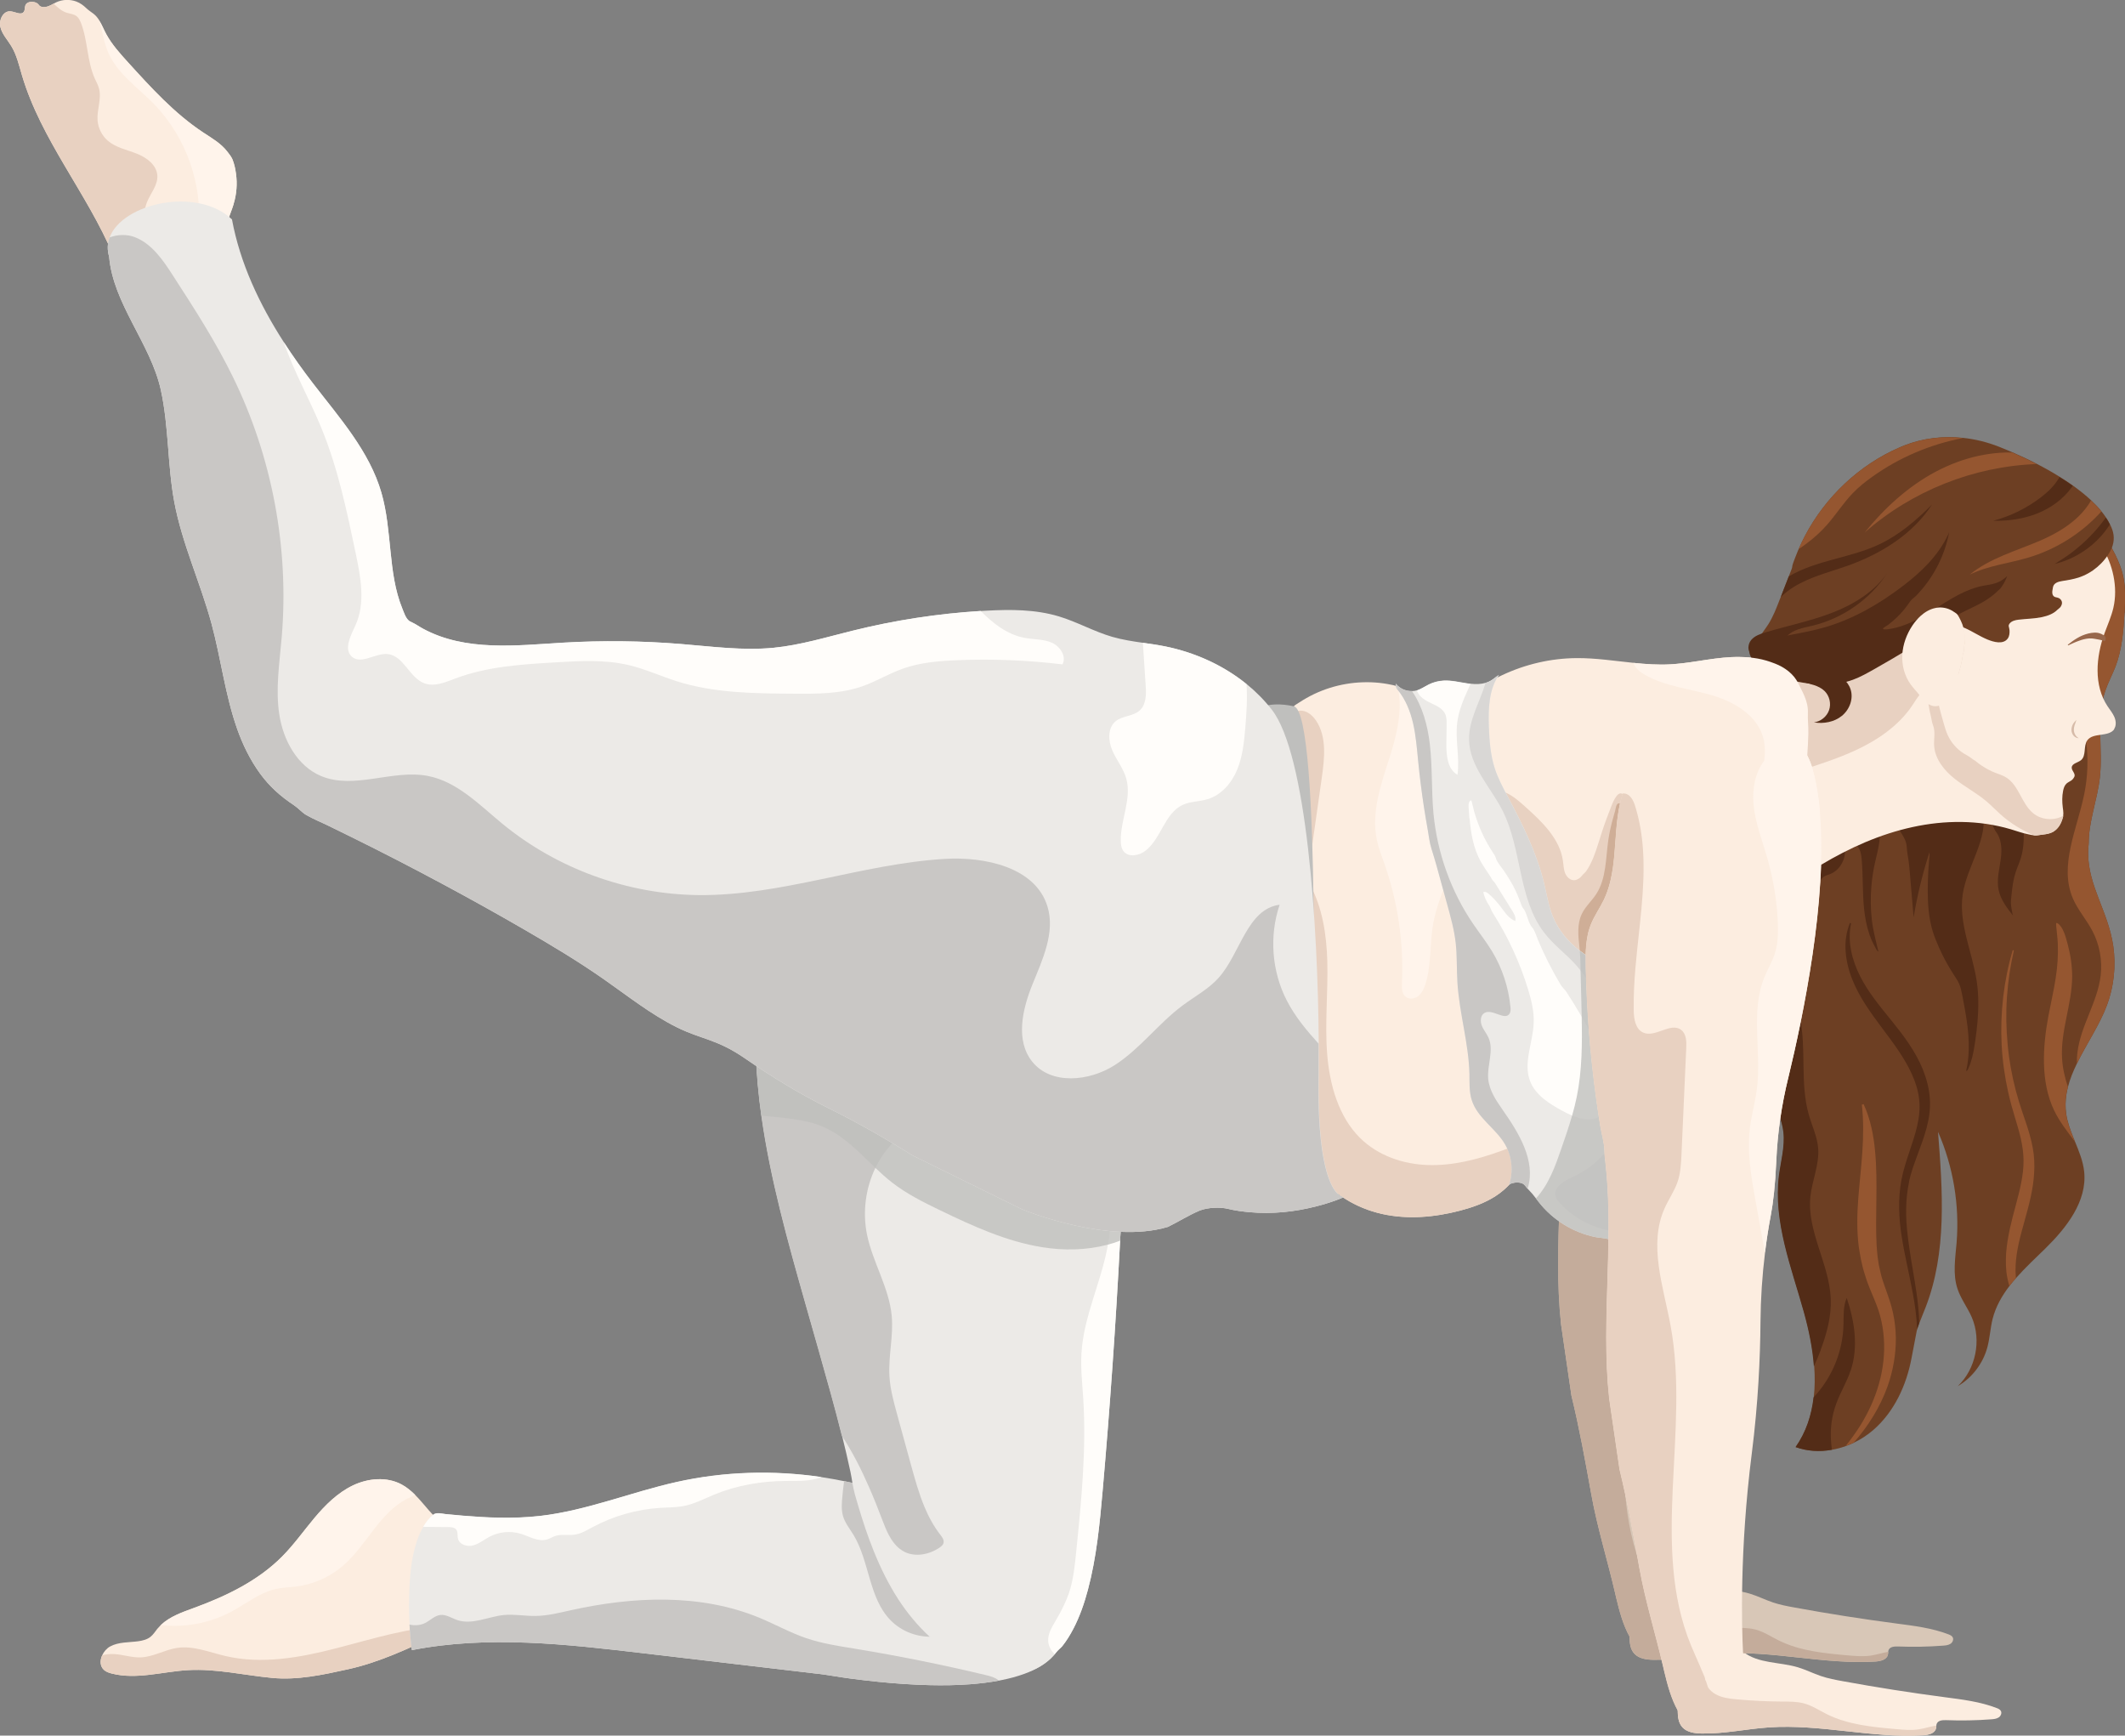 <?xml version="1.0" encoding="UTF-8"?><svg xmlns="http://www.w3.org/2000/svg" viewBox="0 0 332.64 271.64"><rect x="0" y="0" width="332.64" height="271.64" fill="#808080" stroke="none"/><defs><style>.d{fill:#fcede0;}.e{fill:#dbcdc1;}.f{fill:#eceae7;}.g{fill:#532c17;}.h,.i{fill:#bfbfbd;}.j{isolation:isolate;}.k{fill:#c9c7c5;}.i{mix-blend-mode:multiply;opacity:.8;}.l{fill:#6d3f23;}.m{fill:#d8c7b7;}.n{fill:#d9d7d5;}.o{fill:#e6e2e2;}.p{fill:#e8d1c1;}.q{fill:#c4ac9b;}.r{fill:#98674b;}.s{fill:#ab8c76;}.t{fill:#955630;}.u{fill:#d6bba9;}.v{fill:#fff4eb;}.w{fill:#fffdfa;}.x{fill:#cfae97;}</style></defs><g class="j"><g id="a"/><g id="b"><g id="c"><g><g><path class="d" d="M73.32,245.11c-.46,2.73-1.11,5.43-1.93,8.07-.14,.45-.29,.92-.5,1.34-.16,.33-.35,.64-.6,.91-.53,.58-1.31,.2-2.02,.54-4.47,2.11-8.99,4.23-13.82,5.29-3.89,.86-7.88,1.73-11.85,1.35-4.39-.42-8.75-1.47-13.16-1.22-4.01,.23-8.07,1.53-11.96,.53-.42-.11-.85-.25-1.17-.53-.67-.58-.69-1.51-.31-2.33,.26-.57,.71-1.09,1.25-1.38,1.32-.71,2.91-.61,4.4-.81,.69-.1,1.4-.27,1.94-.72,.41-.34,.7-.8,1.03-1.22,.18-.21,.36-.41,.55-.6,1.42-1.35,3.4-2.03,5.27-2.71,5.01-1.84,9.95-4.22,13.71-8.01,1.86-1.87,3.39-4.04,5.08-6.06,1.7-2.02,3.62-3.93,6-5.07,2.38-1.14,5.3-1.4,7.62-.16,.8,.43,1.48,1,2.12,1.63,.77,.77,1.46,1.63,2.18,2.45,1.31,1.49,2.9,2.93,4.86,3.2l.39,.24c1.33,1.28,1.2,3.42,.89,5.24Z"/><path class="p" d="M70.89,254.52c-.16,.33-.35,.64-.6,.91-.53,.58-1.31,.2-2.02,.54-4.47,2.11-8.99,4.23-13.82,5.29-3.89,.86-7.88,1.73-11.85,1.35-4.39-.42-8.75-1.47-13.16-1.22-4.01,.23-8.07,1.53-11.96,.53-.42-.11-.85-.25-1.17-.53-.67-.58-.69-1.51-.31-2.33,.62-.15,1.27-.22,1.91-.18,1.37,.08,2.7,.56,4.07,.52,1.99-.06,3.79-1.2,5.76-1.49,2.53-.37,5.02,.68,7.5,1.26,5.73,1.36,11.74,.26,17.44-1.21,5.7-1.47,11.39-3.31,17.28-3.46,.3,0,.61,0,.92,0Z"/><path class="v" d="M64.99,233.97c-.41,.2-.82,.38-1.2,.57-4.38,2.19-6.39,7.32-10.1,10.51-2.04,1.76-4.61,2.91-7.29,3.25-1.05,.14-2.12,.15-3.15,.37-2.58,.56-4.71,2.32-7.04,3.57-3.35,1.79-7.25,2.53-11.03,2.1,1.42-1.35,3.4-2.03,5.27-2.71,5.01-1.84,9.95-4.22,13.71-8.01,1.86-1.87,3.39-4.04,5.08-6.06,1.7-2.02,3.62-3.93,6-5.07,2.38-1.14,5.3-1.4,7.62-.16,.8,.43,1.48,1,2.12,1.63Z"/></g><g><path class="d" d="M36.59,31.89c-.29,.97-.71,1.89-.98,2.85-.36,1.3-.44,2.68-.24,4.01l-4.5,.3-9.21,.62-3.95,.26C13.62,30.21,6.42,21.88,3.43,11.75c-.46-1.56-.83-3.19-1.68-4.57C1.15,6.2,.32,5.34,.06,4.23-.21,3.13,.5,1.68,1.63,1.77c.75,.06,1.69,.69,2.11,.06,.19-.28,.11-.67,.23-.98,.27-.7,1.34-.68,1.87-.32,.15,.1,.21,.23,.33,.35,.33,.31,.91,.26,1.3,.13,.33-.11,.63-.27,.93-.44,.13-.07,.26-.14,.4-.21,.97-.45,2.12-.49,3.12-.13,.62,.23,1.12,.6,1.59,1.05,.34,.33,.73,.57,1.11,.86,.38,.29,.68,.66,.93,1.07,0,0,0,0,0,.01,.42,.68,.73,1.47,1.09,2.13,.9,1.64,2.16,3.03,3.42,4.42,3.61,3.97,7.26,7.99,11.74,10.95,1.35,.89,2.83,1.73,3.82,3.05,.24,.31,.58,.74,.75,1.12,.3,.72,.47,1.52,.57,2.29,.22,1.56,.1,3.18-.36,4.69Z"/><path class="p" d="M22.98,31.72c-.75,1.93-.29,4.11-.69,6.15-.12,.63-.33,1.24-.62,1.8l-3.95,.26C13.62,30.21,6.42,21.88,3.43,11.75c-.46-1.56-.83-3.19-1.68-4.57C1.15,6.2,.32,5.34,.06,4.23-.21,3.13,.5,1.68,1.63,1.77c.75,.06,1.69,.69,2.11,.06,.19-.28,.11-.67,.23-.98,.27-.7,1.34-.68,1.87-.32,.15,.1,.21,.23,.33,.35,.33,.31,.91,.26,1.3,.13,.33-.11,.63-.27,.93-.44,.6,.58,1.23,1.15,1.99,1.41,.54,.18,1.15,.21,1.6,.55,.33,.26,.52,.66,.68,1.05,1.09,2.8,.94,5.98,2.17,8.72,.23,.5,.5,.99,.65,1.52,.45,1.62-.34,3.34-.22,5.01,.09,1.22,.68,2.4,1.61,3.2,1.26,1.08,2.98,1.41,4.53,2.02,1.55,.61,3.13,1.78,3.22,3.45,.08,1.52-1.1,2.79-1.65,4.21Z"/><path class="v" d="M36.59,31.89c-.29,.97-.71,1.89-.98,2.85-.36,1.3-.44,2.68-.24,4.01l-4.5,.3c-.05-.89,.09-1.79,.18-2.69,.78-7.3-1.86-14.89-7-20.13-2.54-2.59-5.75-4.76-7.15-8.11-.65-1.53-.89-3.27-1.35-4.88,.42,.68,.73,1.47,1.09,2.13,.9,1.64,2.16,3.03,3.42,4.42,3.61,3.97,7.26,7.99,11.74,10.95,1.35,.89,2.83,1.73,3.82,3.05,.24,.31,.58,.74,.75,1.12,.3,.72,.47,1.52,.57,2.29,.22,1.56,.1,3.18-.36,4.69Z"/></g><g><path class="d" d="M312.87,268.79c-.34,.23-.77,.27-1.18,.3-2.35,.18-4.7,.22-7.05,.13-.55-.02-1.24,.03-1.46,.54-.04,.09-.06,.19-.07,.3-.01,.16-.02,.32-.06,.47-.19,.77-1.16,1-1.95,1.05-8.06,.5-16.12-1.78-24.18-1.23-3.53,.24-7.02,1.03-10.55,.96-1.09-.02-2.28-.17-3.01-.97-.63-.7-.73-1.64-.74-2.62-.02-1.26,.09-2.59-.67-3.54l.44,.28c.31-.46,.51-.98,.64-1.52,.37-1.47,.33-3.12,1.17-4.38,.18-.28,.4-.53,.64-.74,.66-.59,1.52-.98,2.39-1.21,1.24-.32,2.63-.33,3.73,.32,.7,.41,1.22,1.04,1.85,1.54h0s.04,.04,.07,.06c2.35,1.86,5.69,1.56,8.56,2.42,1.23,.37,2.39,.96,3.61,1.37,1.12,.38,2.29,.6,3.45,.81,5.29,.97,10.6,1.8,15.93,2.5,2.75,.36,5.55,.7,8.14,1.7,.23,.09,.48,.2,.62,.42,.22,.35,.01,.83-.33,1.06Z"/><g><g><path class="d" d="M237.77,182.35c-.34-.94-.61-1.9-.86-2.87-.2-.74-.39-1.49-.58-2.22-.47-1.73-.93-3.46-1.38-5.2-.9-3.48-1.75-6.96-2.55-10.46-.81-3.5-1.56-7.01-2.27-10.52-.71-3.52-1.37-7.05-1.98-10.59-.31-1.78-.62-3.57-.9-5.36-.28-1.74-.55-3.49-.79-5.23-.34-2.31-.66-4.62-1.04-6.92-.21-.45-.35-.95-.41-1.47-.39-3.45-2.44-7.28-3.81-10.44-.52-1.19-.99-2.37-1.93-3.25-.15-.14-.29-.27-.43-.4h-.04c-.52-.15-1.05-.27-1.58-.36-1.72-.31-3.46-.36-5.2-.19-1.73,.18-3.44,.58-5.07,1.22-.85,.33-1.68,.73-2.47,1.18-.37,.21-.73,.43-1.08,.66-.09,.06-.86,.52-.86,.61,.05,.3,.1,.6,.16,.9,1.07,6.18,1.84,12.51,2.16,18.77,.07,1.45,.11,2.9,.13,4.35,.01,1.25,0,2.5,0,3.75,0,1.18-.03,2.36-.04,3.54-.14,13.76,.2,27.53,1.03,41.27l.05,.2c2.44,3.51,6.28,5.77,10.32,6.67,4.03,.9,8.25,.52,12.25-.53,1.92-.51,3.82-1.17,5.51-2.26,.92-.6,1.78-1.33,2.5-2.19,.36-.43,.68-.89,.95-1.38,.26-.47,.41-.77,.23-1.28Z"/><path class="p" d="M237.55,183.64c-.27,.49-.59,.95-.95,1.38-.72,.86-1.57,1.59-2.5,2.19-1.68,1.09-3.59,1.75-5.51,2.26-4,1.05-8.22,1.43-12.25,.53-4.04-.9-7.88-3.16-10.32-6.67l-.05-.2c-.83-13.74-1.17-27.51-1.03-41.27,0-1.18,.03-2.36,.04-3.54,2,3.58,2.68,7.92,2.79,12.12,.13,4.84-.4,9.69-.02,14.52,.38,4.83,1.79,9.81,5.14,13.13,2.83,2.81,6.78,4.13,10.66,4.25,3.88,.12,7.73-.87,11.41-2.2,.64-.23,1.3-.48,1.95-.67,.25,.97,.53,1.94,.86,2.87,.18,.52,.04,.82-.23,1.28Z"/><path class="v" d="M225.41,122.99c-.21-.45-.35-.95-.41-1.47-.39-3.45-2.44-7.28-3.81-10.44-.52-1.19-.99-2.37-1.93-3.25-.15-.14-.29-.27-.43-.4h-.04c0,.06,.02,.14,.04,.21,.13,.68,.23,1.36,.26,2.05,.07,1.42-.09,2.84-.35,4.23-.29,1.56-.73,3.09-1.21,4.61-1.33,4.17-2.9,8.55-2.02,12.84,.28,1.36,.79,2.64,1.24,3.94,2.06,5.88,2.99,12.2,2.71,18.47-.03,.74-.05,1.59,.45,2.11,.54,.57,1.49,.49,2.1,0,.61-.48,.94-1.26,1.17-2.03,.92-3.05,.61-6.36,1.2-9.5,.49-2.57,1.56-4.97,2.35-7.46,.19-.58,.35-1.17,.51-1.76-.28-1.74-.55-3.49-.79-5.23-.34-2.31-.66-4.62-1.04-6.92Z"/><path class="p" d="M206.91,121.71c-.53,3.78-1.07,7.56-1.61,11.35-.07,.51-.15,1.03-.31,1.51-.01-1.45-.05-2.9-.13-4.35-.33-6.26-1.09-12.59-2.16-18.77,.36-.19,.79-.27,1.19-.21,.89,.14,1.63,.81,2.15,1.59,1.66,2.5,1.3,5.86,.87,8.88Z"/></g><g><path class="m" d="M305.33,257.26c-.34,.23-.77,.27-1.18,.3-2.35,.18-4.7,.22-7.05,.13-.55-.02-1.24,.03-1.46,.54-.04,.09-.06,.19-.07,.3-.01,.16-.02,.32-.06,.47-.19,.77-1.16,1-1.95,1.05-8.06,.5-16.12-1.78-24.18-1.23-3.53,.24-7.02,1.03-10.55,.96-1.09-.02-2.28-.17-3.01-.97-.63-.7-.73-1.64-.74-2.62-.02-1.26,.09-2.59-.67-3.54l.44,.28c.31-.46,.51-.98,.64-1.52,.37-1.47,.33-3.12,1.17-4.38,.18-.28,.4-.53,.64-.74,.66-.59,1.52-.98,2.39-1.21,1.24-.32,2.63-.33,3.73,.32,.7,.41,1.22,1.04,1.85,1.54h0s.04,.04,.07,.06c2.35,1.86,5.69,1.56,8.56,2.42,1.23,.37,2.39,.96,3.61,1.37,1.12,.38,2.29,.6,3.45,.81,5.29,.97,10.6,1.8,15.93,2.5,2.75,.36,5.55,.7,8.14,1.7,.23,.09,.48,.2,.62,.42,.22,.35,.01,.83-.33,1.06Z"/><g><path class="s" d="M245.36,116.04c.23-.25-.11,.2-.46,.67-.2,.76-.39,1.52-.53,2.28-.06,.3-.11,.59-.15,.89-.44,2.91-.3,6.07-1.9,8.53-.7,1.07-1.7,1.95-2.26,3.11-.75,1.57-.57,3.39-.38,5.12,.05,.42,.09,.84,.14,1.26,.33,.27,.65,.54,.98,.8,.44,.35,1.01,.55,1.6,.68,.65-1.56,1.23-3.14,1.74-4.75,.73-2.27,1.32-4.58,1.77-6.91,.45-2.33,.76-4.68,.93-7.05,.09-1.18,.14-2.37,.16-3.55,0-.86,.03-1.67-.48-2.37-.4,.42-.78,.86-1.16,1.3Z"/><g><path class="m" d="M276.54,131.72c-.06-.82-.13-1.65-.2-2.47-.02-.23-.26-2.38-.23-2.32-.25-1.75-.6-3.5-1.07-5.21-.29-1.03-.64-2.02-1.01-3.02-.09-.26-.2-.51-.3-.77l-.02-.05c-.81-1.21-1.42-2.64-2.2-3.89l-.02-.03s-.04-.04-.06-.06c-.49-.5-.94-1.02-1.46-1.5-.1-.09-.18-.17-.25-.23-.04-.02-.07-.04-.12-.06-.44-.25-.85-.54-1.3-.78-.18-.09-.31-.17-.42-.23-.59-.18-1.16-.39-1.75-.54-.6-.16-1.2-.27-1.8-.39-.26-.03-.53-.05-.79-.07-1.47-.1-2.94-.11-4.41-.05-.91,.04-1.81,.13-2.72,.2-.1,0-.19,.01-.26,.02-.04,0-.09,.02-.14,.03-1.54,.29-3.07,.61-4.55,1.11-.17,.06-.35,.12-.52,.18-.83,.32-.69,.26,.42-.2-.24-.12-1.65,.84-1.89,.98-.43,.25-.84,.54-1.26,.81-.18,.16-.37,.31-.55,.47-.65,.59-1.26,1.23-1.84,1.89-.37,2.26-.44,4.59-.65,6.88-.01,.16-.03,.32-.05,.48-.01,.16-.03,.32-.05,.48-.02,.16-.04,.32-.06,.47-.02,.16-.04,.32-.06,.47-.09,.59-.19,1.17-.32,1.75-.04,.19-.09,.39-.14,.58-.04,.15-.08,.3-.12,.45s-.09,.3-.14,.45c-.09,.3-.2,.6-.32,.89-.06,.15-.12,.29-.18,.44-.06,.15-.13,.29-.2,.44-.62,1.29-1.46,2.47-2,3.79-.13,.33-.25,.67-.35,1.01-.03,.11-.06,.23-.09,.35-.03,.14-.07,.28-.09,.42-.04,.18-.08,.37-.1,.56-.02,.14-.04,.27-.06,.41-.03,.21-.05,.42-.07,.63-.02,.23-.04,.45-.05,.68,0,.17-.02,.35-.02,.52,0,.1,0,.21,0,.31,0,.2,0,.39,0,.59,0,.47,0,.94,.01,1.4,.14,6.7,.67,13.39,1.57,20.03,.22,1.59,.45,3.18,.71,4.77,.2,1.23,.62,2.56,.64,3.8,0,.54,.07,1.07,.13,1.62,.29,2.5,.43,5.02,.49,7.54,.11,5.07-.14,10.14-.27,15.21-.08,3.19-.11,6.38,.03,9.57,.07,1.6,.19,3.2,.36,4.79l1.62,11.11c1.24,5.09,2.17,10.25,3.1,15.4,.92,5.16,2.55,10.37,3.73,15.48,.05,.23,.11,.46,.16,.69,.26,1.09,.54,2.2,.89,3.27,.33,1.01,.73,2,1.24,2.91,.27,.5,.57,.97,.91,1.42l4.07-4.21,.26-.27,5.01-5.18s-.02-.35-.06-1.01h0c-.18-3.51-.56-15.76,1.38-30.99,1-7.85,1.32-15.01,1.36-20.59,.03-3.62,.26-7.24,.71-10.82,.24-1.96,.54-3.92,.91-5.86,.37-1.94,.69-4.67,.86-8.51,.19-4.37,.82-8.71,1.86-12.96,1.38-5.69,3.26-14.36,4.34-23.29-.05-.73-.11-1.47-.16-2.2Z"/><path class="q" d="M292.9,259.11c-1.18,.18-2.38,.08-3.56-.02-3.73-.33-7.56-.68-10.91-2.35-1.17-.58-2.29-1.33-3.55-1.68-1.1-.3-2.26-.29-3.41-.29-2.39-.01-4.79-.13-7.17-.35-1.12-.1-2.28-.24-3.27-.8-.25-.14-.48-.31-.69-.5-.18-.18-.35-.36-.49-.57-.09-.32-.2-.65-.32-.97-.02-.07-.06-.13-.11-.18-.02-.19-.05-.37-.13-.54-.27-.56-.49-1.15-.73-1.71-.41-.95-.85-1.9-1.24-2.86-.05-.11-.09-.21-.14-.32-6.39-15.54-.15-33.44-3.18-49.97-1.13-6.16-3.51-12.71-.95-18.42,.63-1.41,1.55-2.7,2.04-4.16,.47-1.39,.54-2.88,.61-4.35,.25-5.53,.5-11.05,.74-16.57,.05-1.03,.02-2.22-.79-2.85-1.64-1.26-4.07,1.26-5.95,.42-1.2-.54-1.46-2.12-1.48-3.44-.04-2.26,.08-4.54,.28-6.82,.53-6.11,1.57-12.26,1.18-18.22-.15-2.37-.53-4.71-1.25-7.01-.12-.39-.29-.8-.52-1.15-.09,.07-.17,.15-.26,.22-.65,.59-1.26,1.23-1.84,1.89-.37,2.26-.44,4.59-.65,6.88-.01,.16-.03,.32-.05,.48-.01,.16-.03,.32-.05,.48-.01,.16-.03,.31-.06,.47-.02,.16-.04,.32-.06,.47-.09,.59-.19,1.17-.32,1.75-.04,.19-.09,.39-.14,.58-.04,.15-.08,.3-.12,.45-.04,.15-.09,.3-.14,.45-.09,.3-.2,.6-.32,.89-.06,.15-.12,.29-.18,.44-.06,.15-.13,.29-.2,.44-.62,1.29-1.46,2.47-2,3.79-.13,.33-.25,.67-.35,1.01-.03,.11-.06,.23-.09,.35-.03,.14-.07,.28-.09,.42-.04,.18-.08,.37-.1,.56-.02,.14-.04,.27-.06,.41-.03,.21-.05,.42-.07,.63-.02,.23-.04,.45-.05,.68,0,.17-.02,.35-.02,.52,0,.1,0,.21,0,.31,0,.2,0,.39,0,.59,0,.47,0,.94,.01,1.4,.14,6.7,.67,13.39,1.57,20.03,.22,1.59,.45,3.18,.71,4.77,.2,1.23,.62,2.56,.64,3.8,0,.54,.07,1.07,.13,1.62,.29,2.5,.43,5.02,.49,7.54,.11,5.07-.14,10.14-.27,15.21-.08,3.19-.11,6.38,.03,9.57,.07,1.6,.19,3.2,.36,4.79l1.62,11.11c1.24,5.09,2.17,10.25,3.1,15.4,.92,5.16,2.55,10.37,3.73,15.48,.05,.23,.11,.46,.16,.69,.26,1.09,.54,2.2,.89,3.27,.33,1.01,.73,2,1.24,2.91,0,.98,.1,1.93,.74,2.62,.73,.8,1.92,.96,3.01,.97,3.53,.07,7.02-.72,10.55-.96,8.06-.55,16.11,1.73,24.18,1.23,.79-.05,1.77-.27,1.95-1.05,.04-.15,.04-.31,.06-.47-.9,.15-1.77,.44-2.67,.58Z"/><path class="e" d="M276.54,131.72c-.06-.82-.13-1.65-.2-2.47-.02-.23-.26-2.38-.23-2.32-.25-1.75-.6-3.5-1.07-5.21-.29-1.03-.64-2.02-1.01-3.02-.09-.26-.2-.51-.3-.77l-.02-.05c-.81-1.21-1.42-2.64-2.2-3.89l-.02-.03s-.04-.04-.06-.06c-.49-.5-.94-1.02-1.46-1.5-.1-.09-.18-.17-.25-.23-.04-.02-.07-.04-.12-.06-.44-.25-.85-.54-1.3-.78-.18-.09-.31-.17-.42-.23-.24-.08-.48-.15-.72-.23-.24,1.11-.31,2.27-.21,3.39,.25,2.92,1.35,5.68,2.16,8.49,.19,.65,.36,1.32,.52,1.98,.63,2.63,1.01,5.32,1.13,8.03,.08,1.66,.05,3.36-.46,4.95-.41,1.28-1.12,2.44-1.63,3.69-2.22,5.45-.43,11.66-1.18,17.49-.26,2.04-.84,4.04-1.09,6.08-.48,3.89,.22,7.83,.92,11.69,.48,2.63,.96,5.25,1.43,7.88,.24-1.96,.54-3.92,.91-5.86,.37-1.94,.69-4.67,.86-8.51,.19-4.37,.82-8.71,1.86-12.96,1.38-5.69,3.26-14.36,4.34-23.3-.05-.73-.11-1.47-.16-2.2Z"/></g></g></g><path class="d" d="M283.05,114.84c-.03,1.14-.09,2.27-.17,3.4-.14,2.15-.37,4.31-.67,6.44-.17,1.19-.36,2.39-.66,3.55-.31,1.26-.74,2.49-1.36,3.63-.74,1.35-1.73,2.55-2.63,3.8-.14,.19-.27,.39-.4,.59-1.5,2.18-2.76,4.51-4.41,6.58-1.48,1.85-3.27,3.45-5.26,4.74-1.89,1.22-3.96,2.16-6.11,2.8-.46,.14-.92,.26-1.39,.37-1.3,.3-2.63,.5-3.96,.58-1.39,.08-2.79,.04-4.17-.14-.07,0-.15-.02-.22-.03-.15-.01-.3-.03-.46-.06-.34-.04-.7-.09-1.05-.16-.06,0-.11-.02-.17-.04-.08-.01-.15-.03-.22-.05-.28-.07-.55-.16-.81-.28-.05-.02-.1-.05-.15-.07-.15-.08-.29-.17-.42-.27l-.14-.11c-.12-.09-.24-.19-.35-.28-.17-.13-.33-.27-.49-.41-.27-.22-.54-.45-.8-.69-.26-.23-.53-.46-.79-.7-2.7-2.46-4.86-5.51-6.27-8.87-2.05-4.88-2.54-10.33-4.27-15.31-.33-.95-.7-1.88-1.15-2.79-.87-1.78-1.98-3.47-2.44-5.39-.39-1.66-.27-3.37-.14-5.05,.06-.79,.04-1.63,.19-2.41,.08-.44,.28-.79,.64-1.05,.82-.59,1.86-1.05,2.75-1.47,3.65-1.73,7.68-2.67,11.73-2.69,2.96-.02,5.9,.44,8.85,.74,1.93,.2,3.86,.34,5.8,.23,.2,0,.41-.02,.61-.04,3.42-.27,6.79-1.17,10.23-1.11,2.1,.04,3.55,.26,5.53,1.03,1.52,.59,2.94,1.63,3.64,3.11,.55,1.15,1.58,2.75,1.5,4.58-.05,1.32,.1,1.96,.07,3.29Z"/><path class="p" d="M262,148.91c.02,.49-.4,1.05-.63,1.47-.46,.14-.92,.26-1.39,.37-2.65,.62-5.42,.79-8.12,.44-.58-.08-1.26-.13-1.91-.28-.59-.13-1.16-.33-1.6-.68-.33-.26-.66-.53-.98-.8-.54-.45-1.07-.91-1.59-1.38-2.7-2.46-4.86-5.51-6.27-8.87-2.05-4.88-2.54-10.33-4.27-15.31,.22,.07,.43,.16,.64,.26,1.08,.53,1.99,1.33,2.89,2.14,2.62,2.35,5.4,4.99,5.89,8.48,.09,.64,.1,1.31,.34,1.91,.25,.6,.8,1.14,1.45,1.1,.3-.02,.59-.17,.83-.35,.28-.22,.45-.52,.72-.74,.05-.04,.1-.09,.14-.14,.06-.06,.11-.12,.16-.19,.23-.33,.43-.67,.61-1.02,.37-.71,.66-1.44,.92-2.2,.02-.05,.04-.1,.05-.16,.34-.98,.62-1.97,.95-2.96,.39-1.2,.84-2.37,1.29-3.54,.25-.64,.5-1.3,.91-1.85,.15-.19,.33-.38,.56-.43,.28-.05,.56,.12,.72,.35,.16,.23,.23,.52,.28,.79,.48,2.36,.54,4.84,1.44,7.05,1.07,.5,1.98,1.34,2.39,2.44,.32,.86,.33,1.79,.33,2.7,0,1.16,0,2.31,.01,3.47,0,.63,0,1.27,.26,1.85,.31,.7,.93,1.21,1.44,1.78,.32,.36,.6,.77,.82,1.2,.26,.49,.44,1.02,.57,1.56,.11,.52,.13,1.02,.15,1.55Z"/><g><g><path class="l" d="M332.56,95.94c-.16,2.83-.39,5.69-1.39,8.33-.5,1.31-1.18,2.55-1.63,3.88-1.46,4.32-.33,9.06-.84,13.58-.39,3.45-1.75,6.79-1.74,10.26-.06,.53-.09,1.03-.09,1.53,0,5.18,3.13,9.1,3.93,14.54,.45,3.12,.11,6.35-1,9.3-1.18,3.13-3.23,6.09-4.69,9.11-.58,1.19-1.08,2.39-1.39,3.62-.1,.4-.19,.8-.25,1.2-.15,.99-.18,2-.03,3.04,.18,1.26,.62,2.46,1.09,3.64,.09,.23,.18,.46,.28,.69,.63,1.54,1.27,3.08,1.44,4.73,.48,4.62-2.76,8.75-6.08,12.01-1.53,1.5-3.16,3-4.58,4.62-.36,.4-.7,.81-1.03,1.24-1.19,1.55-2.15,3.24-2.64,5.14-.37,1.47-.43,3.01-.83,4.48-.68,2.52-2.38,4.75-4.63,6.07,2.83-2.69,3.74-7.19,2.2-10.77-.66-1.53-1.72-2.89-2.24-4.47-.77-2.3-.34-4.81-.14-7.23,.47-5.9-.53-11.92-2.91-17.34,.73,9.24,1.41,18.85-1.95,27.49-.31,.81-.66,1.6-.96,2.42-.12,.31-.23,.63-.33,.95-.03,.09-.06,.19-.09,.29l-.82,4.29c-.8,4.26-2.73,8.42-6.01,11.25-.9,.78-1.92,1.44-3,1.96-.42,.2-.84,.38-1.27,.53-.7,.26-1.43,.45-2.16,.58-1.9,.34-3.86,.24-5.68-.42,1.64-2.33,2.5-4.99,2.82-7.79,.18-1.58,.19-3.21,.07-4.84-.21-2.88-.82-5.78-1.58-8.51-1.96-7.03-4.81-14.14-3.89-21.39,.29-2.25,.94-4.49,.69-6.75-.21-1.9-1.06-3.66-1.68-5.47-2.71-7.98-.92-16.69-.53-25.12,.31-6.82-.33-13.69-1.9-20.35l2.03-1.59,41.16-32.24,11.1-8.69c1.21,2.02,2.44,4.08,2.96,6.38,.43,1.9,.35,3.86,.24,5.8Z"/><path class="g" d="M315.17,143.38c-.14-.18-.18-.61-.23-.83-.06-.3-.11-.59-.14-.89-.06-.57,.02-1.08,.08-1.65,.12-1.18,.27-2.36,.64-3.49,.25-.76,.59-1.5,.83-2.27,.56-1.84,.47-3.82,.38-5.74-.09-1.79-.68-3.48-1.12-5.2-.72-2.82-1.43-5.65-2.15-8.47l-25.47,.69-6.18,20.36c.2,.67,.42,1.38,.92,1.88,.49,.51,1.34,.74,1.91,.33,.32-.23,.5-.61,.8-.85,.29-.22,.65-.3,.99-.43,.79-.29,1.43-.89,1.84-1.61,.34-.59,.61-1.4,.5-2.1-.05-.31-.24-.51,0-.79,.43-.49,1.32-.47,1.8-.06,.65,.55,.79,1.48,.86,2.33,.21,2.49,.11,5.01,.35,7.5,.14,1.43,.4,2.85,.87,4.21,.24,.67,.53,1.33,.88,1.94,.12,.2,.27,.63,.51,.69-.39-1.67-.84-3.27-1.03-4.98-.19-1.7-.22-3.41-.08-5.12,.1-1.28,.29-2.55,.57-3.8,.48-2.14,1.22-4.43,.38-6.46-.23-.55-.5-1.31,0-1.63,.4-.25,.9,.08,1.24,.4,1.15,1.08,2.15,2.36,2.91,3.74,.27,.49,.42,.96,.45,1.52,.03,.69,.17,1.34,.27,2.02,.08,.54,.13,1.09,.18,1.64,.21,2.44,.41,4.87,.62,7.31,.58-3.45,1.4-6.86,2.48-10.19,0,.2,.04,.37,.02,.57-.01,.12-.03,.24-.04,.35-.02,.23-.04,.45-.06,.68-.04,.45-.07,.91-.1,1.36-.05,.91-.08,1.82-.09,2.73,0,.12,0,.24,0,.36,0,2.1,.16,4.24,.76,6.26,.14,.48,.32,.96,.51,1.43,.31,.78,.65,1.55,1.02,2.3,.54,1.08,1.14,2.14,1.8,3.15,.29,.45,.6,.89,.82,1.38,.25,.57,.37,1.18,.49,1.79,.09,.44,.17,.88,.25,1.32,.61,3.22,1.1,6.56,.51,9.82-.04,.21-.08,.42-.13,.63,0,.01-.02,.07,0,.09,.02,.03,.06,0,.08-.01,.11-.06,.16-.17,.21-.28,.14-.3,.26-.6,.37-.91,.1-.3,.19-.6,.27-.91,.11-.44,.2-.89,.28-1.34,.07-.41,.14-.83,.2-1.24,.15-1.03,.27-2.06,.36-3.09,.17-2.06,.18-4.13-.12-6.18-.67-4.6-2.89-9.08-2.2-13.68,.67-4.5,4.09-8.67,3.13-13.12,.04,.17,.34,.43,.44,.58,.21,.3,.42,.6,.61,.91,.3,.48,.58,.98,.81,1.5,.08,.19,.2,.33,.32,.5,.27,.38,.45,.82,.56,1.27,.24,.94,.21,1.93,.08,2.88-.22,1.59-.66,3.2-.34,4.78,.32,1.57,1.35,2.89,2.35,4.15Z"/><path class="t" d="M332.56,95.94c-.16,2.83-.39,5.69-1.39,8.33-.5,1.31-1.18,2.55-1.63,3.88-1.46,4.32-.33,9.06-.84,13.58-.39,3.45-1.75,6.79-1.74,10.26-.06,.53-.09,1.03-.09,1.53,0,5.18,3.13,9.1,3.93,14.54,.45,3.12,.11,6.35-1,9.3-1.18,3.13-3.23,6.09-4.69,9.11-.01-.59,.01-1.18,.09-1.78,.5-4.15,3.13-7.83,3.63-11.99,.28-2.4-.17-4.88-1.3-7.01-.92-1.76-2.28-3.27-3.06-5.1-2.19-5.15,.7-10.88,1.8-16.36,1.08-5.35,.38-11.04-1.95-15.97l.41,1.78c-3.35-1.2-5.74-4.35-6.67-7.77-.86-3.2-.59-6.6,.21-9.83l11.1-8.69c1.21,2.02,2.44,4.08,2.96,6.38,.43,1.9,.35,3.86,.24,5.8Z"/><path class="t" d="M296.77,209.39c.02,2.6-.44,5.16-1.29,7.57-1.18,3.3-3.05,6.26-5.31,8.83-.42,.2-.84,.38-1.27,.53,.82-1.02,1.59-2.09,2.29-3.19,1.29-2.07,2.31-4.3,2.95-6.61,.65-2.31,.92-4.71,.75-7.07-.08-1.17-.27-2.34-.57-3.46-.29-1.12-.75-2.21-1.23-3.36-.24-.57-.48-1.16-.71-1.77-.24-.61-.41-1.24-.61-1.86-.2-.63-.31-1.27-.47-1.91-.13-.64-.22-1.28-.33-1.92-.33-2.57-.27-5.13-.08-7.61,.19-2.49,.48-4.92,.64-7.35,.16-2.43,.19-4.84-.08-7.32l.27-.08c1.07,2.3,1.57,4.86,1.8,7.37,.24,2.52,.23,5.04,.2,7.5-.02,2.46-.09,4.87,.04,7.23,.05,.58,.08,1.17,.15,1.76l.13,.87c.04,.29,.08,.58,.16,.86,.14,.56,.24,1.14,.42,1.7,.18,.57,.37,1.14,.58,1.72,.41,1.16,.86,2.39,1.13,3.68,.27,1.28,.42,2.58,.44,3.88Z"/><path class="g" d="M285.02,211.27c-.33,.87-.69,1.74-1.08,2.58-.21-2.88-.82-5.78-1.58-8.51-1.96-7.03-4.81-14.14-3.89-21.39,.29-2.25,.94-4.49,.69-6.75-.21-1.9-1.06-3.66-1.68-5.47-2.71-7.98-.92-16.69-.53-25.12,.31-6.82-.33-13.69-1.9-20.35l2.03-1.59c1.14,3.41,1.89,6.94,2.24,10.51,.19,2.02,.26,4.04,.19,6.07-.11,3.29-.56,6.62,0,9.87,.48,2.76,1.67,5.35,2.24,8.09,1.05,5.03-.02,10.37,1.41,15.31,.5,1.73,1.31,3.4,1.45,5.2,.2,2.56-.96,5.03-1.22,7.59-.55,5.44,2.98,10.52,3.19,15.98,.11,2.73-.62,5.42-1.58,7.97Z"/><path class="t" d="M318.22,185.5c-.38,2.55-1.15,4.95-1.77,7.29-.63,2.34-1.1,4.71-.9,7.06,0,.06,0,.12,.02,.18-.36,.4-.7,.81-1.03,1.24-.13-.41-.23-.82-.31-1.24-.27-1.29-.27-2.61-.2-3.9,.1-1.29,.32-2.56,.58-3.79,.54-2.47,1.3-4.81,1.77-7.16,.23-1.17,.39-2.35,.38-3.52,0-1.16-.18-2.34-.44-3.51-.27-1.17-.63-2.35-.99-3.54-.36-1.19-.7-2.41-.97-3.64-.55-2.46-.9-4.95-1.03-7.45-.25-5.01,.33-10.05,1.74-14.82l.18,.05c-.56,2.41-.92,4.86-1.09,7.33-.17,2.46-.12,4.93,.11,7.37,.22,2.45,.66,4.87,1.28,7.24,.31,1.18,.67,2.34,1.07,3.51,.4,1.17,.82,2.36,1.15,3.59,.34,1.23,.6,2.52,.66,3.84,.07,1.31-.03,2.61-.21,3.88Z"/><path class="g" d="M298.85,184.93c-.6,2.78-.58,5.69-.21,8.57,.33,2.89,.92,5.78,1.34,8.69,.24,1.6,.41,3.24,.45,4.86-.12,.31-.23,.63-.33,.95-.08-1.92-.34-3.83-.7-5.72-.53-2.87-1.24-5.73-1.7-8.66-.47-2.92-.61-5.96-.06-8.95,.58-2.99,1.85-5.71,2.47-8.47,.32-1.38,.46-2.76,.31-4.11-.14-1.36-.56-2.68-1.13-3.95-1.15-2.55-2.87-4.84-4.63-7.18-1.74-2.35-3.57-4.79-4.7-7.64-.57-1.41-.94-2.91-1.05-4.43-.11-1.51,.1-3.06,.67-4.44l.18,.06c-.6,2.88,.15,5.76,1.41,8.27,1.28,2.53,3.13,4.75,4.98,7.03,1.84,2.28,3.7,4.73,4.86,7.6,.57,1.44,.98,2.97,1.08,4.54,.11,1.58-.12,3.15-.52,4.62-.79,2.94-2.12,5.57-2.74,8.35Z"/><path class="g" d="M289.69,214.51c-.59,1.76-1.58,3.36-2.22,5.09-.72,1.92-1.01,3.99-.84,6.03,.03,.41,.08,.84,.12,1.27-1.9,.34-3.86,.24-5.68-.42,1.64-2.33,2.5-4.99,2.82-7.79,.18-.19,.35-.38,.52-.57,2.55-2.96,4.05-6.8,4.16-10.71,.05-1.44-.08-2.95,.51-4.27,1.24,3.66,1.85,7.7,.62,11.37Z"/><path class="t" d="M324.79,178.68c-1.17-1.57-2.4-3.12-3.27-4.94-2.08-4.38-1.79-9.81-.87-14.73,.37-1.97,.83-3.93,1.14-5.92,.28-1.8,.41-3.62,.33-5.45-.04-.92-.18-1.82-.25-2.73-.03-.42-.02-.59,.31-.34,.83,.62,1.22,2.21,1.49,3.22,.44,1.64,.7,3.35,.7,5.06-.03,4.35-1.85,8.51-1.58,12.84,.09,1.52,.44,2.99,.91,4.41-.1,.4-.19,.8-.25,1.2-.15,.99-.18,2-.03,3.04,.18,1.26,.62,2.46,1.09,3.64,.09,.23,.18,.46,.28,.69Z"/></g><g><path class="d" d="M330.97,114.11c-.9,1.3-3.33,.48-4.24,1.77-.63,.9-.12,2.38-.97,3.09-.51,.41-1.43,.51-1.46,1.16-.02,.53,.69,.97,.38,1.5-.13,.23-.26,.41-.49,.55-.24,.16-.5,.27-.71,.46-.31,.29-.45,.72-.53,1.14-.17,.85-.16,1.73-.05,2.59,.04,.3,.09,.6,.09,.9,0,.32-.06,.59-.15,.88-.15,.5-.36,.97-.7,1.38-.18,.22-.4,.42-.64,.58-.76,.49-1.7,.47-2.57,.62-.16,.03-.33,.03-.5,.01-.29-.02-.6-.09-.87-.15-.97-.19-1.89-.53-2.83-.81-4.97-1.47-10.32-1.44-15.37-.33-5.06,1.1-9.86,3.25-14.31,5.91l-4.28-14.41-4.98-16.78c4.18-1.23,8.59-1.11,12.89-.92,.15,0,.31,0,.45,.03,.03,0,.06,.01,.09,.01,.09,0,.19-.04,.27-.07,.19-.05,.38-.11,.56-.17,.37-.12,.74-.25,1.1-.39,.72-.29,1.42-.65,2.09-1.05,.67-.4,1.3-.86,1.89-1.37,.17-.14,.33-.28,.48-.44,.12-.12,.23-.25,.36-.35,.09-.08,.18-.15,.27-.23,.34-.33,.61-.74,.92-1.1,.35-.4,.74-.78,1.2-1.06,1.49-.89,3.36-.59,5.08-.73,1.66-.13,3.28-.71,4.65-1.65,.95-.65,1.77-1.46,2.6-2.26,.1-.09,.19-.18,.29-.27,3.55-3.28,7.82-5.77,12.42-7.24,1.37-.44,2.96-.8,4.35-.27,.48,.18,.94,.42,1.23,.86,1.76,2.78,2.59,6.41,1.84,9.64-.32,1.36-.9,2.65-1.38,3.96-1.35,3.73-1.72,8.15,.48,11.45,.36,.55,.8,1.06,1.06,1.67,.26,.61,.32,1.35-.05,1.89Z"/><path class="p" d="M323,127.66c-.23,.99-.66,1.92-1.49,2.46-.76,.49-1.7,.47-2.57,.62-.16,.03-.33,.03-.5,.01-1.95-.8-3.76-1.92-5.33-3.33-.72-.65-1.4-1.36-2.14-1.99-1.56-1.32-3.4-2.28-5-3.55-1.6-1.27-3.01-3-3.2-5.04-.1-1.1,.24-2.28-.18-3.33-.18-.44-.22-.93-.33-1.39-.21-.84-.37-1.7-.45-2.56-.02-.25-.03-.51,.06-.74,.11-.28,.55-.57,.85-.38,.19,.11,.28,.38,.36,.57,.24,.56,.37,1.16,.51,1.75,.21,.85,.45,1.68,.69,2.52,.17,.59,.34,1.17,.59,1.73,.54,1.2,1.44,2.24,2.56,2.93,.25,.16,.51,.29,.77,.45,.26,.15,.47,.36,.72,.52,.08,.05,.17,.09,.25,.14,.12,.09,.23,.19,.35,.28,.24,.19,.48,.37,.74,.53,.65,.44,1.35,.8,2.08,1.09,.56,.22,1.15,.39,1.67,.71,2.03,1.23,2.42,4.13,4.27,5.63,1.19,.97,2.93,1.19,4.33,.56,.13-.06,.26-.13,.39-.19Z"/><path class="u" d="M325.03,112.7c-.07,.28-.2,.55-.28,.8-.07,.26-.12,.51-.11,.77,0,.25,.08,.49,.2,.71,.13,.22,.31,.42,.57,.55-.3,.01-.61-.14-.81-.38-.21-.23-.33-.56-.34-.87,0-.32,.07-.63,.21-.9,.14-.28,.35-.47,.55-.69Z"/><path class="r" d="M323.67,100.92c.95-.76,1.98-1.47,3.23-1.77,.62-.14,1.31-.24,1.94,.03,.13,.05,.26,.11,.38,.19,.09,.05,.19,.11,.27,.18,.03,.03,.06,.08,.08,.13,.04,.1,.06,.21,.05,.31,0,.1-.02,.2-.07,.28-.04,.05-.12,.11-.18,.08-.03-.01-.05-.03-.07-.05-.04-.02-.08-.04-.12-.05-.1-.03-.21-.06-.31-.08-.09-.02-.18-.04-.27-.06-.51-.08-1.02-.23-1.57-.19-.55,.04-1.11,.18-1.65,.39-.55,.19-1.09,.45-1.64,.7l-.05-.08Z"/><path class="p" d="M307.61,100.08c0,.23,0,.43-.07,.64-.07,.23-.05,.48-.09,.72-.04,.22,0,.45-.09,.66-.07,.17-.1,.3-.12,.48-.03,.19-.05,.39-.09,.58-.15,.81-.35,1.6-.61,2.38-.02,0-.04,.02-.06,.03-1.91,1.06-4.3,1.38-5.8,2.97-.08,.09-.16,.17-.23,.26-.41,.5-.74,1.06-1.1,1.6-2.13,3.18-5.42,5.42-8.89,7.03-3.12,1.44-6.43,2.43-9.69,3.53l-4.98-16.78c4.18-1.23,8.59-1.11,12.89-.92,.15,0,.31,0,.45,.03,.03,0,.06,.01,.09,.01,.09,0,.19-.04,.27-.07,.19-.05,.38-.11,.56-.17,.37-.12,.74-.25,1.1-.39,.72-.29,1.42-.65,2.09-1.05,.67-.4,1.3-.86,1.89-1.37,.17-.14,.33-.28,.48-.44,.12-.12,.23-.25,.36-.35,.09-.08,.18-.15,.27-.23,.34-.33,.61-.74,.92-1.1,.35-.4,.74-.78,1.2-1.06,.68-.41,1.44-.56,2.23-.63,.94-.08,1.92-.02,2.85-.09,.82-.07,1.64-.24,2.41-.51,0,0,0,0,.01,0,.14,.11,.34,.21,.46,.35,.12,.14,.22,.33,.31,.49,.19,.35,.36,.71,.5,1.08,.27,.75,.42,1.53,.44,2.33Z"/></g><g><path class="l" d="M330.38,86.18c-1.06,1.97-2.89,3.53-5.03,4.22-.83,.26-1.69,.41-2.56,.54-.57,.09-1.28,.28-1.42,.94-.03,.17-.06,.35-.09,.52-.06,.34-.04,.75,.27,.97,.2,.14,.44,.11,.65,.21,.08,.03,.15,.06,.22,.11,.13,.09,.24,.23,.3,.38,.07,.17,.07,.36,.02,.53-.02,.08-.06,.15-.09,.22-.11,.27-.41,.44-.62,.64-.62,.62-1.48,.92-2.33,1.11l-.13,.03c-1.19,.24-2.41,.24-3.62,.39-.46,.06-1.01,.18-1.33,.55-.1,.12-.22,.31-.18,.48,.04,.2,.1,.38,.12,.59,.03,.45,0,.94-.27,1.32-.72,1.01-2.28,.53-3.18,.16-1.24-.51-2.36-1.29-3.59-1.82-1.23-.53-2.7-.77-3.89-.16l1.23-.32c-1.19,.32-2.35,.74-3.48,1.24-1.15,.51-2.26,1.12-3.32,1.81-.19,.13-.39,.27-.55,.44-.29,.3-.7,.5-1.05,.72-.61,.38-1.22,.75-1.85,1.09-2.61,1.41-5.46,2.43-8.41,2.8-1.92,.24-3.87,.19-5.77-.17-.97-.18-1.93-.44-2.84-.8-.2-.08-.4-.16-.59-.25-.17-.08-.31-.22-.48-.29-.27-.1-.54-.05-.8-.21-.6-.36-.97-1.06-1.05-1.74-.1-.88,.21-1.76,.65-2.52,.44-.77,1-1.45,1.48-2.2,.76-1.2,1.27-2.53,1.78-3.85,.06-.15,.11-.3,.18-.45,.16-.41,.32-.83,.48-1.24,.26-.66,.51-1.32,.77-1.98l.23-.58c.08-.21,.17-.43,.25-.64,.06-.15,.05-.29,.08-.44,.09-.38,.26-.76,.39-1.13,.15-.39,.3-.78,.46-1.16,.05-.11,.09-.23,.15-.34,.29-.68,.62-1.35,.96-2.01,3.21-6.11,8.5-11.14,14.85-13.88,.25-.11,.5-.21,.74-.31,2.93-1.14,6.07-1.5,9.16-1.17,1.94,.2,3.86,.69,5.69,1.41,.66,.26,1.34,.54,2.03,.84,1.26,.55,2.55,1.15,3.81,1.81,1.23,.63,2.44,1.31,3.59,2.03,.71,.44,1.41,.9,2.07,1.37,1.04,.74,2,1.51,2.85,2.3,.6,.56,1.14,1.13,1.61,1.71,.26,.32,.49,.63,.71,.96,.25,.36,.46,.72,.64,1.09,.15,.29,.28,.59,.38,.88,.37,1.06,.26,2.22-.27,3.21Z"/><path class="g" d="M312.86,91.08c-.73,.35-1.49,.43-2.27,.57-2.86,.5-5.36,2.17-7.81,3.72-.59,.37-1.19,.74-1.8,1.09-1.06,.6-2.17,1.15-3.33,1.53-.57,.19-1.16,.34-1.76,.43-.28,.04-.59,.11-.88,.09-.72-.04,.35-.56,.53-.7,.93-.7,1.77-1.5,2.51-2.39,.37-.45,.69-.93,1.04-1.4,.12-.16,.26-.28,.42-.4,.34-.25,.61-.57,.9-.88,2.4-2.64,4.05-5.95,4.71-9.46l-.14,.33c-1.58,3.39-4.26,5.92-7.04,8.05-3.74,2.86-7.81,5.2-12.16,6.48-3.59,1.06-7.32,1.38-10.91,2.44-.22,.06-.45,.14-.63,.29-.39,.33-.49,.99-.34,1.52,.15,.53,.5,.96,.86,1.33,1.75,1.75,4.1,2.48,6.39,2.93,2.96,.59,6.06,.79,8.92-.27,1.14-.42,2.22-1.03,3.3-1.64,1.81-1.03,3.63-2.07,5.39-3.18,.91-.57,1.8-1.16,2.68-1.77,.42-.3,.84-.6,1.26-.91,.21-.15,.41-.31,.62-.47,.21-.16,.41-.36,.64-.5,.3-.19,.57-.45,.86-.67,.31-.23,.64-.44,.97-.64,1.27-.76,2.64-1.34,3.95-2.02,.68-.35,1.34-.75,1.95-1.21,.32-.24,.63-.5,.92-.78,.09-.09,.17-.18,.27-.25,.22-.16,.38-.4,.53-.62,.17-.25,.33-.51,.46-.79,.07-.14,.13-.27,.19-.41,.04-.1,.08-.31,.15-.38-.39,.39-.85,.71-1.34,.94Z"/><path class="g" d="M274.22,102.48c-.72-.49-.66-1.65-.1-2.31,.56-.67,1.43-.96,2.27-1.21,3.47-1.03,7.04-1.76,10.41-3.06s6.62-3.28,8.66-6.27c-2.68,4.15-6.99,7.16-11.8,8.31-1.4,.33-2.95,.57-3.93,1.62-.35,.38-.61,.83-.94,1.23-.99,1.19-3.3,2.57-4.57,1.7Z"/><path class="t" d="M328.93,80.04c-.13,.17-.28,.32-.42,.47-3,3.17-6.85,5.53-11.04,6.77-3.05,.91-6.3,1.24-9.14,2.66,3.18-2.61,7.29-3.71,11.06-5.34,1.05-.45,2.08-.97,3.06-1.56,1.69-1.03,3.27-2.31,4.4-3.96,.17-.25,.33-.5,.47-.76,.6,.56,1.14,1.13,1.61,1.71Z"/><path class="t" d="M318.8,72.63c-9.84,.35-19.52,4.2-26.91,10.71,3.08-3.81,6.77-7.19,11.09-9.5,1.13-.6,2.3-1.12,3.5-1.56,2.14-.78,4.38-1.27,6.65-1.42,.62-.04,1.24-.06,1.85-.04,1.26,.55,2.55,1.15,3.81,1.81Z"/><path class="g" d="M330.27,82.09c-.14,.22-.26,.4-.33,.49-1.98,2.85-5.04,4.93-8.42,5.71,.23-.05,.51-.29,.71-.41,.24-.15,.47-.29,.7-.44,.47-.31,.93-.63,1.38-.97,1.6-1.21,3.05-2.61,4.33-4.16,.31-.38,.62-.78,.91-1.17,.03-.04,.06-.09,.09-.13,.25,.36,.46,.72,.64,1.09Z"/><path class="g" d="M302.45,78.93c-3.01,4.68-8.03,7.77-13.28,9.63-2.47,.87-5.03,1.52-7.35,2.72-.73,.37-1.43,.81-2.08,1.31-.34,.27-.67,.55-.98,.85,.16-.41,.32-.83,.48-1.24,.26-.66,.51-1.32,.77-1.98,4.3-2.56,9.59-2.87,14.12-5,3.17-1.49,5.87-3.81,8.33-6.29Z"/><path class="t" d="M307.27,68.56c-5.09,.97-9.97,3.04-14.18,6.05-1.1,.78-2.15,1.62-3.08,2.59-1.44,1.5-2.56,3.27-3.93,4.84-.94,1.08-2,2.06-3.15,2.92-.43,.32-.88,.67-1.37,.96,.29-.68,.62-1.35,.96-2.01,3.21-6.11,8.5-11.14,14.85-13.88,.25-.11,.5-.21,.74-.31,2.93-1.14,6.07-1.5,9.16-1.17Z"/><path class="g" d="M324.46,76.03c-.06,.09-.11,.17-.17,.25-1.35,1.88-3.32,3.27-5.48,4.12-2.16,.84-4.5,1.15-6.81,1.11,2.72-.72,5.29-1.99,7.51-3.7,.57-.44,1.12-.91,1.61-1.44,.43-.45,.82-.96,1.15-1.5,.04-.07,.08-.14,.12-.21,.71,.44,1.41,.9,2.07,1.37Z"/></g><path class="d" d="M307.61,100.08c0,.23,0,.43-.07,.64-.07,.23-.05,.48-.09,.72-.04,.22,0,.45-.09,.66-.07,.17-.1,.3-.12,.48-.03,.19-.05,.39-.09,.58-.15,.81-.35,1.6-.61,2.38,0,0,0,.01,0,.02-.37,1.14-.85,2.24-1.44,3.27-.43,.75-1,1.53-1.85,1.68-.64,.11-1.29-.18-1.78-.59-.39-.33-.7-.72-1.01-1.13-.09-.11-.17-.22-.26-.33-.37-.45-.77-.87-1.11-1.34-.96-1.32-1.4-3-1.31-4.64,.09-1.64,.68-3.23,1.59-4.59,.36-.53,.79-1.05,1.27-1.49,.68-.61,1.46-1.07,2.35-1.25,.76-.16,1.56-.06,2.26,.26,.23,.1,.45,.23,.65,.38,0,0,0,0,.01,0,.14,.11,.34,.21,.46,.35,.12,.14,.22,.33,.31,.49,.19,.35,.36,.71,.5,1.08,.27,.75,.42,1.53,.44,2.33Z"/><path class="g" d="M282.04,106.68c1.24,.39,2.64,.56,3.57,1.47,.77,.75,1.06,1.96,.71,2.98-.35,1.02-1.31,1.8-2.38,1.93,1.53,.25,3.19-.05,4.39-1.03s1.84-2.68,1.35-4.15c-.44-1.33-1.68-2.26-2.99-2.76-1.31-.5-2.72-.65-4.09-.94-.67-.14-1.33-.32-2-.44-.52-.1-1.03-.18-1.48,.16-1.06,.81,.41,1.59,1.08,1.97,.58,.33,1.2,.6,1.83,.81Z"/></g><path class="x" d="M254.55,128.64c-.02,1.18-.07,2.37-.16,3.55-.17,2.37-.48,4.72-.93,7.05-.45,2.34-1.04,4.65-1.77,6.91-.51,1.61-1.09,3.19-1.74,4.75-.59-.13-1.16-.33-1.6-.68-.33-.26-.66-.53-.98-.8-.05-.42-.09-.84-.14-1.26-.19-1.72-.37-3.55,.38-5.12,.55-1.15,1.55-2.03,2.26-3.11,1.6-2.47,1.47-5.62,1.9-8.53,.04-.3,.09-.59,.15-.89,.23-1.23,.56-2.44,.91-3.63,.08-.28,.14-1.01,.47-1.13,.26-.09,.52,.19,.66,.36,.63,.74,.6,1.6,.59,2.52Z"/><g><g><path class="f" d="M262.42,176.32c-.02,1.85-.09,3.69-.29,5.52-.24,2.06-.66,4.1-1.26,6.07-.47,1.53-1.08,3.09-2.17,4.22-.09,.1-.19,.19-.29,.28-.4,.36-.85,.65-1.32,.88-1.35,.66-2.89,.84-4.36,.84-.31,0-.56-.05-.84-.15-.68-.24-1.42-.22-2.12-.36-3.45-.69-6.68-2.64-8.9-5.48-.15-.19-.3-.39-.44-.58-.17-.22-.33-.44-.51-.65-.25-.3-.53-.57-.79-.86-.05-.06-.1-.11-.15-.18-.18-.21-.33-.45-.58-.6-.13-.08-.28-.12-.43-.15-.21-.05-.44-.06-.65-.05-.25,.02-1.01,.14-1.11,.44,.72-2.08,.5-4.49-.59-6.39-1.47-2.55-4.35-4.14-5.23-6.96-.41-1.29-.34-2.69-.36-4.05-.11-4.83-1.58-9.51-1.88-14.33-.13-2.07-.04-4.15-.27-6.21-.23-2.06-.79-4.07-1.34-6.06-.55-2-1.1-3.99-1.65-5.99-.25-.9-.52-1.8-.8-2.68-.31-.94-.41-2.02-.59-3-.22-1.24-.43-2.47-.62-3.71-.35-2.34-.65-4.69-.88-7.05-.19-1.95-.35-3.93-.78-5.84-.44-1.91-1.18-3.79-2.42-5.27-.25-.3-.32-.58-.31-.97,.62,.77,1.59,1.19,2.55,1.16,.26,0,.52-.05,.77-.12h.04c.65-.22,1.22-.62,1.83-.93,.72-.35,1.51-.56,2.31-.6,1.28-.07,2.54,.27,3.8,.45,.14,.02,.28,.04,.42,.05,.79,.09,1.6,.08,2.34-.14,.34-.1,.67-.24,.97-.44,.38-.25,.73-.57,1.12-.81-1.57,2.25-1.67,5.29-1.57,8.1,.08,2.21,.25,4.45,.93,6.54,.51,1.57,1.29,3.02,2.05,4.46,2.3,4.33,4.51,8.75,5.66,13.54,.42,1.74,.7,3.52,1.36,5.16,.88,2.16,2.4,3.97,4.23,5.37,.9,.7,1.88,1.29,2.9,1.77,3.07,1.48,6.45,2.07,9.8,2.45-.05,1.33,.27,2.68,.89,3.85,.42,.79,.4,1.8,.52,2.68,.25,1.85,.45,3.71,.62,5.56,.32,3.72,.46,7.46,.42,11.19Z"/><path class="n" d="M262.42,176.32c-.02,1.85-.09,3.69-.29,5.52-.24,2.06-.66,4.1-1.26,6.07-.47,1.53-1.08,3.09-2.17,4.22-4.85,1.82-10.89,.15-14.53-3.84-.28-.3-.56-.64-.67-1.05-.38-1.42,1.29-2.4,2.6-2.99,2.81-1.27,5.34-3.42,6.68-6.28,1.96-4.21,1.12-9.21-.03-13.73-1.12-4.4-2.57-8.87-5.34-12.36-.23-.29-.47-.57-.71-.85-1.59-1.76-3.53-3.17-4.97-5.05-4.1-5.31-3.48-13.07-6.52-19.1-1.87-3.69-5.16-6.91-5.25-11.08-.07-3.12,1.7-5.92,2.58-8.91,.34-.1,.67-.24,.97-.44,.38-.25,.73-.57,1.12-.81-1.57,2.25-1.67,5.29-1.57,8.1,.08,2.21,.25,4.45,.93,6.54,.51,1.57,1.29,3.02,2.05,4.46,2.3,4.33,4.51,8.75,5.66,13.54,.42,1.74,.7,3.52,1.36,5.16,.88,2.16,2.4,3.97,4.23,5.37,.9,.7,1.88,1.29,2.9,1.77,3.07,1.48,6.45,2.07,9.8,2.45-.05,1.33,.27,2.68,.89,3.85,.42,.79,.4,1.8,.52,2.68,.25,1.85,.45,3.71,.62,5.56,.32,3.72,.46,7.46,.42,11.19Z"/><path class="k" d="M239.15,185.96s-.02,.05-.03,.08c-.05-.05-.1-.11-.15-.17-.18-.21-.33-.46-.58-.6-.13-.08-.28-.12-.43-.15-.21-.04-.44-.06-.65-.04-.25,.02-1.01,.14-1.11,.44,.72-2.08,.5-4.49-.59-6.39-1.47-2.55-4.35-4.14-5.23-6.96-.41-1.29-.34-2.69-.36-4.05-.11-4.82-1.58-9.51-1.88-14.33-.13-2.07-.04-4.15-.27-6.21-.23-2.06-.79-4.07-1.34-6.06-.55-1.99-1.1-3.99-1.65-5.99-.25-.9-.52-1.8-.8-2.68-.31-.94-.41-2.02-.59-3-.22-1.23-.43-2.47-.62-3.71-.35-2.34-.65-4.69-.88-7.05-.19-1.96-.35-3.93-.78-5.84-.44-1.91-1.18-3.79-2.42-5.27-.25-.3-.32-.58-.31-.98,.62,.77,1.59,1.19,2.55,1.16,1.64,2.38,2.45,5.37,2.79,8.31,.42,3.59,.24,7.24,.57,10.84,.59,6.2,2.75,12.22,6.22,17.3,.98,1.44,2.07,2.81,2.97,4.31,1.58,2.61,2.56,5.61,2.86,8.68,.03,.34,.05,.71-.11,1-.72,1.27-2.75-.82-3.98-.05-.61,.37-.66,1.3-.39,1.98,.27,.68,.77,1.24,1.06,1.91,.86,1.97-.25,4.26-.06,6.42,.17,1.8,1.23,3.37,2.25,4.83,2.54,3.62,5.23,7.97,3.95,12.24Z"/></g><path class="w" d="M230.04,128.1c.21,2.35,.61,4.68,1.74,6.72,.45,.82,1.01,1.56,1.51,2.35,.14,.22,.25,.47,.42,.66,.13,.15,.24,.26,.35,.43,.3,.48,.59,.96,.89,1.43l1.76,2.83c.31,.5,.63,1.06,.49,1.63-1.02-.38-1.64-1.38-2.3-2.25-.55-.73-1.18-1.4-1.87-2.01-.24-.21-.57-.41-.84-.25,.14,.6,.38,1.19,.69,1.72,.14,.23,.32,.45,.41,.71,.12,.35,.25,.6,.46,.93,2.34,3.68,4.18,7.68,5.45,11.85,.52,1.7,.95,3.46,.88,5.24-.11,3.09-1.68,6.26-.56,9.14,.85,2.18,3,3.51,5.05,4.63,1.95,1.07,4.51,2.05,6.23,.63,1.44-1.19,1.38-3.41,.99-5.24-.12-.53-.25-1.06-.4-1.58-.64-2.26-1.58-4.43-2.67-6.51-.76-1.44-1.59-2.84-2.45-4.23-.35-.56-.71-1.12-1.07-1.68-.28-.43-.67-.73-.93-1.17-.68-1.14-1.31-2.3-1.91-3.48-.58-1.15-1.12-2.32-1.62-3.51-.23-.55-.4-1.2-.73-1.71-.1-.16-.24-.29-.34-.44-.49-.76-.6-1.71-1.04-2.5-.09-.17-.23-.3-.33-.46-.12-.21-.19-.44-.27-.67-.24-.65-.49-1.29-.78-1.91-.55-1.15-1.23-2.23-1.95-3.28-.34-.49-.78-.97-1.03-1.51-.08-.17-.11-.35-.19-.52-.06-.14-.13-.26-.21-.38-.38-.58-.75-1.17-1.09-1.78-.58-1.05-1.07-2.14-1.48-3.26-.21-.56-.39-1.13-.55-1.7-.04-.14-.41-1.7-.42-1.7-.38,.03-.47,.55-.45,.94,.04,.62,.08,1.24,.13,1.86Z"/><path class="w" d="M228.11,113.1c-.34,2.71,.42,5.47,.04,8.17-1.59-.91-1.76-3.09-1.74-4.92,.01-1.01,.03-2.02,.04-3.03,0-.5,0-1.01-.18-1.48-.38-.94-1.39-1.38-2.24-1.78-.89-.42-1.87-.97-2.21-1.95,0-.02-.01-.04-.01-.06,.65-.21,1.22-.61,1.83-.91,.72-.35,1.51-.56,2.31-.6,1.28-.07,2.54,.27,3.8,.45,.14,.02,.28,.04,.42,.05-.1,.28-.23,.56-.35,.83-.77,1.68-1.49,3.4-1.71,5.23Z"/></g><path class="i" d="M262.42,176.32c-.02,1.85-.09,3.69-.29,5.52-.24,2.06-.66,4.1-1.26,6.07-.47,1.53-1.08,3.09-2.17,4.22-.09,.1-.19,.19-.29,.28-.4,.36-.85,.65-1.32,.88-1.35,.66-2.89,.84-4.36,.84-.31,0-.56-.05-.84-.15-.68-.24-1.42-.22-2.12-.36-3.45-.69-6.68-2.64-8.9-5.48-.15-.19-.3-.39-.44-.58,2.02-2.18,3.04-5.08,4.01-7.89,.58-1.68,1.16-3.36,1.65-5.06,.28-.97,.53-1.95,.73-2.94,.84-4.13,.86-8.36,.77-12.58,0-.62-.02-1.25-.04-1.87-.01-.67-.03-1.33-.05-2-.03-1.11-.06-2.22-.09-3.33,0-.06,0-.12,0-.18-.01-.6-.03-1.19-.04-1.78,0-.38-.07-.73-.08-1.1,.9,.7,1.88,1.29,2.9,1.77,3.07,1.48,6.45,2.07,9.8,2.45-.05,1.33,.27,2.68,.89,3.85,.42,.79,.4,1.8,.52,2.68,.25,1.85,.45,3.71,.62,5.56,.32,3.72,.46,7.46,.42,11.19Z"/><g><path class="d" d="M279.92,168.73c-1.04,4.24-1.67,8.58-1.86,12.96-.17,3.84-.49,6.57-.86,8.51-.37,1.94-.67,3.9-.91,5.86-.44,3.59-.68,7.2-.71,10.82-.04,5.58-.36,12.74-1.36,20.59-1.94,15.23-1.56,27.47-1.38,30.98h0c.03,.66,.06,1.01,.06,1.01l-5.01,5.18-.26,.27-4.07,4.21c-.34-.45-.64-.93-.91-1.42-.51-.92-.91-1.9-1.24-2.91-.35-1.07-.63-2.18-.89-3.27-.05-.23-.11-.46-.16-.69-1.19-5.11-2.81-10.32-3.73-15.48-.93-5.15-1.86-10.31-3.1-15.4l-1.62-11.11c-.17-1.59-.29-3.19-.36-4.79-.14-3.19-.1-6.38-.03-9.57,.13-5.07,.38-10.14,.27-15.21-.06-2.52-.2-5.04-.49-7.54-.07-.55-.13-1.08-.13-1.62-.02-1.24-.44-2.57-.64-3.8-.26-1.59-.5-3.18-.71-4.77-.9-6.64-1.42-13.33-1.57-20.03,0-.46-.02-.93-.01-1.4,0-.2,0-.39,0-.59,0-.1,0-.21,0-.31,0-.17,0-.35,.02-.52,.01-.23,.03-.45,.05-.68,.02-.21,.04-.42,.07-.63,.02-.14,.04-.27,.06-.41,.03-.19,.06-.38,.1-.56,.03-.14,.06-.28,.09-.42,.03-.12,.06-.23,.09-.35,.1-.34,.21-.68,.35-1.01,.53-1.32,1.38-2.5,2-3.79,.07-.15,.14-.29,.2-.44,.07-.15,.13-.29,.18-.44,.12-.29,.22-.59,.32-.89,.05-.15,.09-.3,.14-.45s.09-.3,.12-.45c.05-.19,.1-.39,.14-.58,.13-.58,.23-1.16,.32-1.75,.02-.16,.04-.31,.06-.47,.02-.16,.04-.32,.06-.47,.02-.16,.04-.32,.05-.48,.02-.16,.03-.32,.05-.48,.25-2.72,.3-5.5,.89-8.15,.04-.19,.09-.38,.14-.57,.09-.33,.18-.65,.29-.97,0-.02,.01-.05,.02-.08,1.95-5.92,7.25-10.46,13.32-12.03,2.3-.6,4.51-.54,6.48-.17,.88,.16,1.71,.39,2.48,.64,2.38,.8,4.41,2.34,5.8,4.36,.28,.41,.54,.83,.77,1.27,.35,.69,.64,1.41,.85,2.17,.57,2.04,.95,4.33,1.15,6.77,1.18,13.53-2.62,31.86-4.97,41.55Z"/><path class="p" d="M303.11,270.06c-.01,.16-.02,.32-.06,.47-.19,.77-1.16,1-1.95,1.05-8.06,.5-16.12-1.78-24.18-1.23-3.53,.24-7.02,1.03-10.55,.96-1.09-.02-2.28-.17-3.01-.97-.63-.7-.73-1.64-.74-2.62-.51-.92-.91-1.9-1.24-2.91-.35-1.07-.63-2.18-.89-3.27-.05-.23-.11-.46-.16-.69-1.19-5.11-2.81-10.32-3.73-15.48-.93-5.15-1.86-10.31-3.1-15.4l-1.62-11.11c-.17-1.59-.29-3.19-.36-4.79-.14-3.19-.1-6.38-.03-9.57,.13-5.07,.38-10.14,.27-15.21-.06-2.52-.2-5.04-.49-7.54-.07-.55-.13-1.08-.13-1.62-.02-1.24-.44-2.57-.64-3.8-.26-1.59-.5-3.18-.71-4.77-.9-6.64-1.42-13.33-1.57-20.03,0-.46-.02-.93-.01-1.4,0-.2,0-.39,0-.59,0-.1,0-.21,0-.31,0-.17,0-.35,.02-.52,.01-.23,.03-.45,.05-.68,.02-.21,.04-.42,.07-.63,.02-.14,.04-.27,.06-.41,.03-.19,.07-.38,.1-.56,.03-.14,.06-.28,.09-.42,.03-.12,.06-.23,.09-.35,.1-.34,.21-.68,.35-1.01,.53-1.32,1.38-2.5,2-3.79,.07-.15,.14-.29,.2-.44,.07-.15,.13-.29,.18-.44,.12-.29,.22-.59,.32-.89,.05-.15,.09-.3,.14-.45,.05-.15,.09-.3,.12-.45,.05-.19,.1-.39,.14-.58,.13-.57,.23-1.16,.32-1.75,.02-.16,.04-.32,.06-.47,.02-.16,.04-.32,.06-.47,.02-.16,.04-.32,.05-.48,.02-.16,.03-.32,.05-.48,.25-2.72,.3-5.5,.89-8.15,.04-.19,.09-.38,.14-.57,.09-.33,.18-.65,.29-.97,0-.02,.01-.05,.02-.08,.08,0,.17-.01,.26,0,.9,.08,1.4,1.07,1.67,1.93,.72,2.3,1.1,4.64,1.25,7.01,.38,5.96-.65,12.1-1.18,18.22-.2,2.28-.32,4.56-.28,6.82,.02,1.32,.28,2.9,1.48,3.44,1.89,.85,4.31-1.68,5.95-.42,.81,.62,.84,1.82,.79,2.85-.25,5.52-.5,11.04-.74,16.57-.07,1.47-.14,2.96-.61,4.35-.5,1.46-1.41,2.74-2.04,4.16-2.56,5.71-.18,12.26,.95,18.42,3.03,16.52-3.21,34.43,3.18,49.97,.04,.11,.09,.21,.14,.32,.4,.96,.83,1.91,1.24,2.86,.25,.57,.47,1.15,.73,1.71,.08,.17,.1,.35,.13,.54,.05,.05,.09,.11,.11,.18,.11,.32,.22,.64,.32,.97,.14,.21,.3,.4,.49,.57,.21,.19,.44,.36,.69,.5,.98,.55,2.14,.7,3.27,.8,2.39,.22,4.78,.34,7.17,.35,1.15,0,2.3,0,3.41,.29,1.27,.35,2.38,1.09,3.55,1.68,3.35,1.67,7.18,2.02,10.91,2.35,1.18,.1,2.39,.21,3.56,.02,.9-.14,1.77-.44,2.67-.58Z"/><path class="v" d="M279.91,168.73c-1.04,4.24-1.67,8.58-1.86,12.96-.17,3.84-.49,6.57-.86,8.51-.37,1.94-.67,3.9-.91,5.86-.47-2.63-.95-5.25-1.43-7.88-.7-3.86-1.41-7.79-.92-11.69,.26-2.04,.83-4.04,1.09-6.08,.75-5.83-1.05-12.05,1.18-17.49,.51-1.24,1.22-2.4,1.63-3.69,.51-1.59,.53-3.29,.46-4.95-.12-2.71-.5-5.39-1.13-8.03-.16-.66-.33-1.32-.52-1.98-.81-2.82-1.91-5.58-2.16-8.49-.19-2.33,.27-4.86,1.66-6.68,.34-.46,.75-.88,1.21-1.23,1.29-.99,3.15-1.33,4.76-.9,.28,.41,.54,.83,.77,1.27,.35,.69,.64,1.41,.85,2.17,.57,2.04,.95,4.33,1.15,6.77,1.18,13.53-2.62,31.86-4.97,41.55Z"/></g><path class="v" d="M284.88,127.19c-.44,.23-.89,.42-1.35,.58-.64,.22-1.31,.38-1.98,.47-.85,.13-1.71,.16-2.56,.09-1.01-.09-2.3-.22-3.02-1.05-.56-.65-.59-1.59-.56-2.41,.05-1.41,.29-2.81,.52-4.2,.09-.52,.17-1.04,.23-1.57,.15-1.23,.17-2.47-.16-3.67-.37-1.36-1.15-2.51-2.15-3.46-1.59-1.51-3.76-2.54-5.89-3.16-3.48-1.02-7.22-1.37-10.39-3.15-.68-.38-1.36-.86-1.72-1.55-.06-.12-.11-.24-.16-.36,1.93,.2,3.86,.34,5.8,.23,.2,0,.41-.02,.61-.04,3.42-.27,6.79-1.17,10.23-1.11,2.1,.04,3.55,.26,5.53,1.03,1.52,.59,2.94,1.63,3.64,3.11,.55,1.15,1.58,2.75,1.5,4.58-.05,1.32,.1,1.96,.07,3.29-.03,1.14-.09,2.27-.17,3.4,.35,.69,.64,1.41,.85,2.17,.57,2.04,.95,4.33,1.15,6.77Z"/></g><path class="o" d="M218.79,107.82l-.1-.32s.09,.09,.13,.13c0,.06-.01,.12-.02,.18Z"/><g><g><g><path class="f" d="M166.4,254.33c-.1,.69-.3,1.37-.38,2.06-.07,.56-.05,1.03-.31,1.56-.08,.16-.17,.32-.26,.47-.26,.41-.58,.78-.93,1.12-.49,.47-1.04,.88-1.62,1.23-.79,.48-1.65,.87-2.52,1.19-1.17,.43-2.38,.75-3.6,.99-.13,.03-.26,.05-.4,.08-1.49,.28-2.98,.45-4.49,.57-2.12,.16-4.24,.19-6.36,.14-2.68-.06-5.36-.25-8.03-.52-1.49-.15-2.97-.32-4.45-.52-1.63-.21-3.26-.53-4.89-.72-9.14-1.07-18.29-2.15-27.43-3.23-12.05-1.42-24.34-2.83-36.25-.49-.18-1.33-.3-2.66-.37-4-.11-1.99-.11-4-.01-5.98,.13-2.49,.42-5.04,1.27-7.4,.23-.65,.52-1.29,.88-1.9,.42-.72,.93-1.38,1.57-1.9,.51-.42,1.34-.16,1.93-.1,.9,.09,1.81,.17,2.72,.25,1.81,.15,3.63,.27,5.45,.31,2.21,.05,4.43-.02,6.63-.27,7.3-.84,14.2-3.71,21.37-5.31,7.43-1.66,15.16-1.88,22.69-.77,1.19,.18,2.37,.39,3.54,.63,1.83,.37,3.63,.83,5.42,1.37,5.6,1.68,10.97,4.14,15.88,7.32,2.53,1.64,4.95,3.48,7.72,4.67,1.23,.53,2.53,.94,3.54,1.82,2.08,1.82,2.1,4.83,1.72,7.35Z"/><path class="k" d="M147.05,255.86c-.15,.19-.41,.24-.64,.26-2.57,.26-5.24-.71-7.04-2.57-3.4-3.52-3.24-9.17-5.78-13.35-.59-.96-1.32-1.85-1.63-2.93-.29-1.01-.19-2.09-.09-3.13,.03-.3,.06-.61,.09-.91,.05-.48,.1-.95,.17-1.43,1.83,.37,3.63,.83,5.42,1.37,.43,1.5,.9,2.98,1.42,4.44,.86,2.42,1.83,4.8,2.91,7.13,1.08,2.32,2.28,4.6,3.58,6.81,.67,1.15,1.39,2.3,1.66,3.6,.05,.24,.08,.52-.08,.71Z"/><path class="f" d="M175.58,189.33c-.08,1.62-.16,3.23-.24,4.85-.68,13.04-1.59,26.07-2.73,39.07-.46,5.23-.96,10.49-2.31,15.56-.56,2.11-1.28,4.2-2.29,6.13-.5,.95-1.06,1.87-1.73,2.71-.15,.18-.31,.31-.48,.47-.19,.17-.35,.35-.51,.54-.07,.08-.13,.16-.19,.24-.07,.09-.15,.18-.23,.26-.59,.63-1.28,1.18-2.02,1.63-.12,.08-.25,.15-.38,.21-1.15,.62-2.43,.99-3.73,1.05-1.17,.05-2.34-.13-3.47-.42-3.67-.92-6.97-2.9-9.76-5.48-1.85-1.7-3.47-3.67-4.84-5.76-1.57-2.41-2.84-5-3.91-7.66-.93-2.3-1.71-4.67-2.42-7.06-.17-.6-.35-1.19-.52-1.79-.17-.6-.28-1.21-.39-1.82h0c-.09-.56-.18-1.12-.3-1.68-.41-1.92-.86-3.83-1.33-5.73-1.11-4.46-2.37-8.88-3.62-13.31-.7-2.45-1.39-4.9-2.09-7.35-2.74-9.66-5.5-19.49-6.89-29.41-.91-6.54-1.23-13.11-.54-19.7l32.38,19.58,22.88,13.83,1.67,1.01Z"/><path class="k" d="M137.03,182.79c-1.54,3.19-2.02,6.91-1.32,10.4,.89,4.38,3.48,8.35,3.88,12.8,.28,3.13-.55,6.27-.36,9.41,.12,2.01,.66,3.98,1.19,5.92,.74,2.68,1.48,5.37,2.21,8.05,.6,2.17,1.21,4.37,2.07,6.44,.65,1.56,1.45,3.05,2.49,4.39,.3,.39,.64,.85,.5,1.32-.08,.29-.34,.49-.58,.67-1.61,1.11-3.82,1.56-5.56,.67-.26-.14-.51-.3-.74-.48-1.38-1.09-2.1-2.92-2.74-4.61-.64-1.68-1.3-3.36-2.03-5.01h0c-1.22-2.8-2.6-5.52-4.27-8.06-1.11-4.46-2.37-8.88-3.62-13.31-.7-2.45-1.39-4.9-2.09-7.35-2.74-9.66-5.5-19.49-6.89-29.41-.91-6.54-1.23-13.11-.54-19.7l32.38,19.58c-2.34-.14-4.71,.32-6.85,1.28-1.51,.68-2.92,1.62-4.11,2.78-1.25,1.22-2.27,2.66-3.03,4.24Z"/><path class="w" d="M175.58,189.33c-.08,1.62-.16,3.23-.24,4.85-.68,13.04-1.59,26.07-2.73,39.07-.46,5.23-.96,10.49-2.31,15.56-.56,2.11-1.28,4.2-2.29,6.13-.5,.95-1.06,1.87-1.73,2.71-.15,.18-.31,.31-.48,.47-.19,.17-.35,.35-.51,.54-.07,.08-.13,.16-.19,.24-.64-.62-1.06-1.43-1.02-2.33,.03-.97,.55-1.85,1.04-2.69,.52-.88,1.02-1.77,1.45-2.7,.28-.59,.53-1.2,.75-1.82,.69-2.03,.91-4.19,1.13-6.33,.82-8.06,1.63-16.17,1.11-24.25-.15-2.33-.41-4.66-.27-6.99,.34-5.78,3.1-11.13,4.11-16.83,0-.06,.02-.11,.03-.17,.36-2.14,.49-4.31,.5-6.49l1.67,1.01Z"/><path class="w" d="M128.59,231.17s-.05,.02-.08,.03c-1.74,.68-3.67,.56-5.53,.58-3.79,.03-7.6,.67-11.11,2.11-1.56,.64-3.07,1.45-4.72,1.79-1.23,.25-2.48,.24-3.73,.31-3.71,.22-7.36,1.26-10.64,3.01-.91,.49-1.82,1.05-2.85,1.19-1,.14-2.05-.11-3,.2-.45,.15-.85,.42-1.3,.55-1.37,.41-2.74-.47-4.11-.89-1.61-.49-3.41-.32-4.9,.47-.85,.45-1.62,1.1-2.55,1.35-.93,.25-2.15-.11-2.38-1.05-.12-.48,.03-1.05-.28-1.44-.27-.34-.77-.37-1.21-.38-1.32,0-2.64-.03-3.96-.04,.42-.72,.93-1.38,1.57-1.9,.51-.42,1.34-.16,1.93-.1,.9,.09,1.81,.17,2.72,.25,1.81,.15,3.63,.27,5.45,.31,2.21,.05,4.43-.02,6.63-.27,7.3-.84,14.2-3.71,21.37-5.31,7.43-1.66,15.16-1.88,22.69-.77Z"/><path class="k" d="M156.37,263.03c-1.49,.28-2.98,.45-4.49,.57-2.12,.16-4.24,.19-6.36,.14-2.68-.06-5.36-.25-8.03-.52-1.49-.15-2.97-.32-4.45-.52-1.63-.21-3.26-.53-4.89-.72-9.14-1.07-18.29-2.15-27.43-3.23-12.05-1.42-24.34-2.83-36.25-.49-.18-1.33-.3-2.66-.37-4,.86,.2,1.78,.12,2.56-.3,.75-.41,1.39-1.08,2.23-1.2,.94-.12,1.8,.49,2.7,.8,2.33,.78,4.79-.53,7.24-.79,1.67-.17,3.34,.17,5.02,.14,1.84-.02,3.65-.48,5.45-.88,9.78-2.18,20.3-2.66,29.56,1.16,2.47,1.02,4.82,2.34,7.35,3.2,2.47,.84,5.06,1.23,7.63,1.65,6.88,1.13,13.72,2.51,20.49,4.13,.7,.17,1.41,.35,1.97,.8,.02,.02,.05,.04,.07,.06Z"/></g><path class="i" d="M175.58,189.33c-.08,1.62-.16,3.23-.24,4.85-.63,.25-1.27,.45-1.93,.62-3.3,.88-6.87,.95-10.25,.4-5.6-.89-10.84-3.29-15.94-5.75-2.63-1.27-5.26-2.57-7.56-4.36-.92-.71-1.78-1.5-2.63-2.3-2.53-2.4-4.91-5-8.08-6.39-2.99-1.31-6.45-1.44-9.77-1.79-.91-6.54-1.23-13.11-.54-19.7l32.38,19.58,22.88,13.83,1.67,1.01Z"/></g><path class="h" d="M196.49,111.22s1.67-1.62,6.04-.68c4.38,.94,2.91,62.27,2.91,62.27l-8.95-61.6Z"/><g><path class="f" d="M210.35,187.37c-.07,0-.17,.08-.24,.1-.28,.12-.58,.24-.87,.35-1.04,.38-2.1,.71-3.18,.98-3.4,.88-6.96,1.24-10.46,.92-1.1-.1-2.26-.25-3.36-.52-1.25-.31-3.26-.22-4.45,.27-.03,.01-.07,.03-.1,.04-1.68,.72-3.23,1.71-4.87,2.51-9.2,2.76-22.11-2.46-22.75-2.72-.01,0-.02,0-.02,0l-17.24-8.48c-4.25-2.66-8.6-5.15-13.1-7.37-4.57-2.26-8.92-4.93-13.12-7.82-4.45-3.06-6.74-2.91-10.68-4.87-4.06-2.03-7.64-4.88-11.36-7.48-4.01-2.81-8.22-5.33-12.45-7.78-4.24-2.46-8.53-4.84-12.85-7.16-4.69-2.52-9.43-4.96-14.21-7.32-1.19-.59-2.39-1.18-3.59-1.76-1.16-.57-2.4-1.06-3.52-1.71-.71-.42-1.23-1.07-1.92-1.53-2.07-1.36-3.83-2.93-5.3-4.95-1.54-2.12-2.71-4.5-3.58-6.97-1.88-5.32-2.54-11-4.01-16.45-1.74-6.43-4.62-12.55-5.84-19.1-1.08-5.79-.84-11.78-2.11-17.54-1.61-7.27-7.46-13.43-8.09-20.85-.32-1.06-.27-2.07,.08-3,1.98-5.34,13.66-8.01,19.15-2.82,1.28,6.89,4.3,13.28,8.11,19.2,1.43,2.22,2.97,4.38,4.58,6.47,4.13,5.37,8.83,10.6,10.71,17.11,.86,2.97,1.1,6.07,1.42,9.14,.31,3.06,.69,6.17,1.87,9.03,.24,.58,.48,1.37,.96,1.81,.15,.14,.34,.22,.53,.31,.61,.28,1.15,.68,1.75,1,6.65,3.6,14.65,2.61,21.89,2.18,6.16-.36,12.33-.29,18.48,.21,4.83,.39,9.68,1.06,14.5,.59,4.18-.41,8.25-1.66,12.35-2.67,6.59-1.64,13.3-2.67,20.05-3.09,.3-.02,.59-.04,.89-.05,3.8-.21,7.67-.21,11.34,.89,2.86,.86,5.52,2.38,8.39,3.21,1.58,.45,3.19,.7,4.81,.93,1.16,.17,2.32,.33,3.46,.56,4.55,.92,9.04,2.89,12.76,5.91,1.44,1.17,2.76,2.5,3.93,4,5.44,6.99,7.22,33.48,7.34,52.27,.01,1.97,0,3.85-.01,5.62-.21,18.24,3.79,18.41,3.97,18.41Z"/><path class="k" d="M210.35,187.37c-.07,0-.17,.08-.24,.1-.28,.12-.58,.24-.87,.35-1.04,.38-2.1,.71-3.18,.98-3.4,.88-6.96,1.24-10.46,.92-1.1-.1-2.26-.25-3.36-.52-1.25-.31-3.26-.22-4.45,.27-.03,.01-.07,.03-.1,.04-1.68,.72-3.23,1.71-4.87,2.51-9.2,2.76-22.11-2.46-22.75-2.72-.01,0-.02,0-.02,0l-17.24-8.48c-4.25-2.66-8.6-5.15-13.1-7.37-4.57-2.26-8.92-4.93-13.12-7.82-4.45-3.06-6.74-2.91-10.68-4.87-4.06-2.03-7.64-4.88-11.36-7.48-4.01-2.81-8.22-5.33-12.45-7.78-4.24-2.46-8.53-4.84-12.85-7.16-4.69-2.52-9.43-4.96-14.21-7.32-1.19-.59-2.39-1.18-3.59-1.76-1.16-.57-2.4-1.06-3.52-1.71-.71-.42-1.23-1.07-1.92-1.53-2.07-1.36-3.83-2.93-5.3-4.95-1.54-2.12-2.71-4.5-3.58-6.97-1.88-5.32-2.54-11-4.01-16.45-1.74-6.43-4.62-12.55-5.84-19.1-1.08-5.79-.84-11.78-2.11-17.54-1.61-7.27-7.46-13.43-8.09-20.85-.32-1.06-.27-2.07,.08-3,1.24-.47,2.71-.52,3.95-.04,2.67,1.04,4.4,3.58,5.95,5.99,3.34,5.16,6.68,10.33,9.38,15.85,6.16,12.56,8.83,26.81,7.66,40.74-.34,4.04-1,8.12-.38,12.13,.61,4.01,2.8,8.06,6.54,9.63,5.19,2.17,11.18-1.07,16.7-.02,4.59,.88,8.06,4.51,11.67,7.48,8.57,7.05,19.6,11.05,30.7,11.17,12.98,.13,25.51-4.86,38.47-5.66,6.41-.4,14.31,1.32,16.17,7.46,1.23,4.05-.77,8.27-2.36,12.19-1.59,3.92-2.68,8.78-.03,12.08,2.96,3.69,8.94,3.09,12.92,.54,3.98-2.56,6.84-6.53,10.64-9.35,1.92-1.43,4.08-2.57,5.66-4.36,3.39-3.84,4.43-10.72,9.51-11.39-1.65,4.88-1.24,10.43,1.13,15.01,1.28,2.49,3.07,4.64,4.96,6.73,.01,1.97,0,3.85-.01,5.62-.21,18.24,3.79,18.41,3.97,18.41Z"/><path class="w" d="M194.94,113.86c-.19,2.24-.42,4.52-1.28,6.61-.86,2.08-2.47,3.96-4.63,4.61-1.28,.39-2.68,.33-3.89,.89-2.84,1.31-3.36,5.26-5.83,7.18-1,.78-2.65,1.08-3.43,.08-.36-.46-.44-1.08-.44-1.66-.04-3.29,1.76-6.59,.85-9.76-.45-1.57-1.54-2.88-2.18-4.38-.65-1.5-.74-3.49,.52-4.54,1.08-.89,2.77-.77,3.8-1.72,1.01-.94,1-2.52,.91-3.89-.15-2.22-.29-4.45-.44-6.68,1.16,.17,2.32,.33,3.46,.56,4.55,.92,9.04,2.89,12.76,5.91,.17,2.25,0,4.53-.18,6.79Z"/><path class="w" d="M166.3,103.98c-5.48-.66-11.01-.88-16.52-.65-2.87,.12-5.78,.36-8.48,1.33-2.16,.77-4.14,1.99-6.31,2.75-3.43,1.2-7.14,1.19-10.77,1.16-6.16-.04-12.43-.09-18.29-1.95-2.51-.8-4.93-1.92-7.49-2.52-3.7-.88-7.57-.67-11.36-.44-5.35,.31-10.79,.64-15.8,2.53-1.56,.59-3.26,1.33-4.83,.76-2.36-.86-3.26-4.32-5.75-4.58-1.93-.2-4.11,1.68-5.59,.43-1.36-1.16-.22-3.3,.53-4.93,1.58-3.45,.84-7.46,.06-11.18-1.4-6.69-2.8-13.43-5.41-19.75-1.85-4.49-4.32-8.85-5.88-13.41,1.43,2.22,2.97,4.38,4.58,6.47,4.13,5.37,8.83,10.6,10.71,17.11,.86,2.97,1.1,6.07,1.42,9.14,.31,3.06,.69,6.17,1.87,9.03,.24,.58,.48,1.37,.96,1.81,.15,.14,.34,.22,.53,.31,.61,.28,1.15,.68,1.75,1,6.65,3.6,14.65,2.61,21.89,2.18,6.16-.36,12.33-.29,18.48,.21,4.83,.39,9.68,1.06,14.5,.59,4.18-.41,8.25-1.66,12.35-2.67,6.59-1.64,13.3-2.67,20.05-3.09,2.01,1.99,4.17,3.7,6.89,4.21,1.41,.27,2.9,.18,4.22,.74,1.32,.56,2.38,2.15,1.71,3.41Z"/></g></g></g></g></g></g></g></svg>